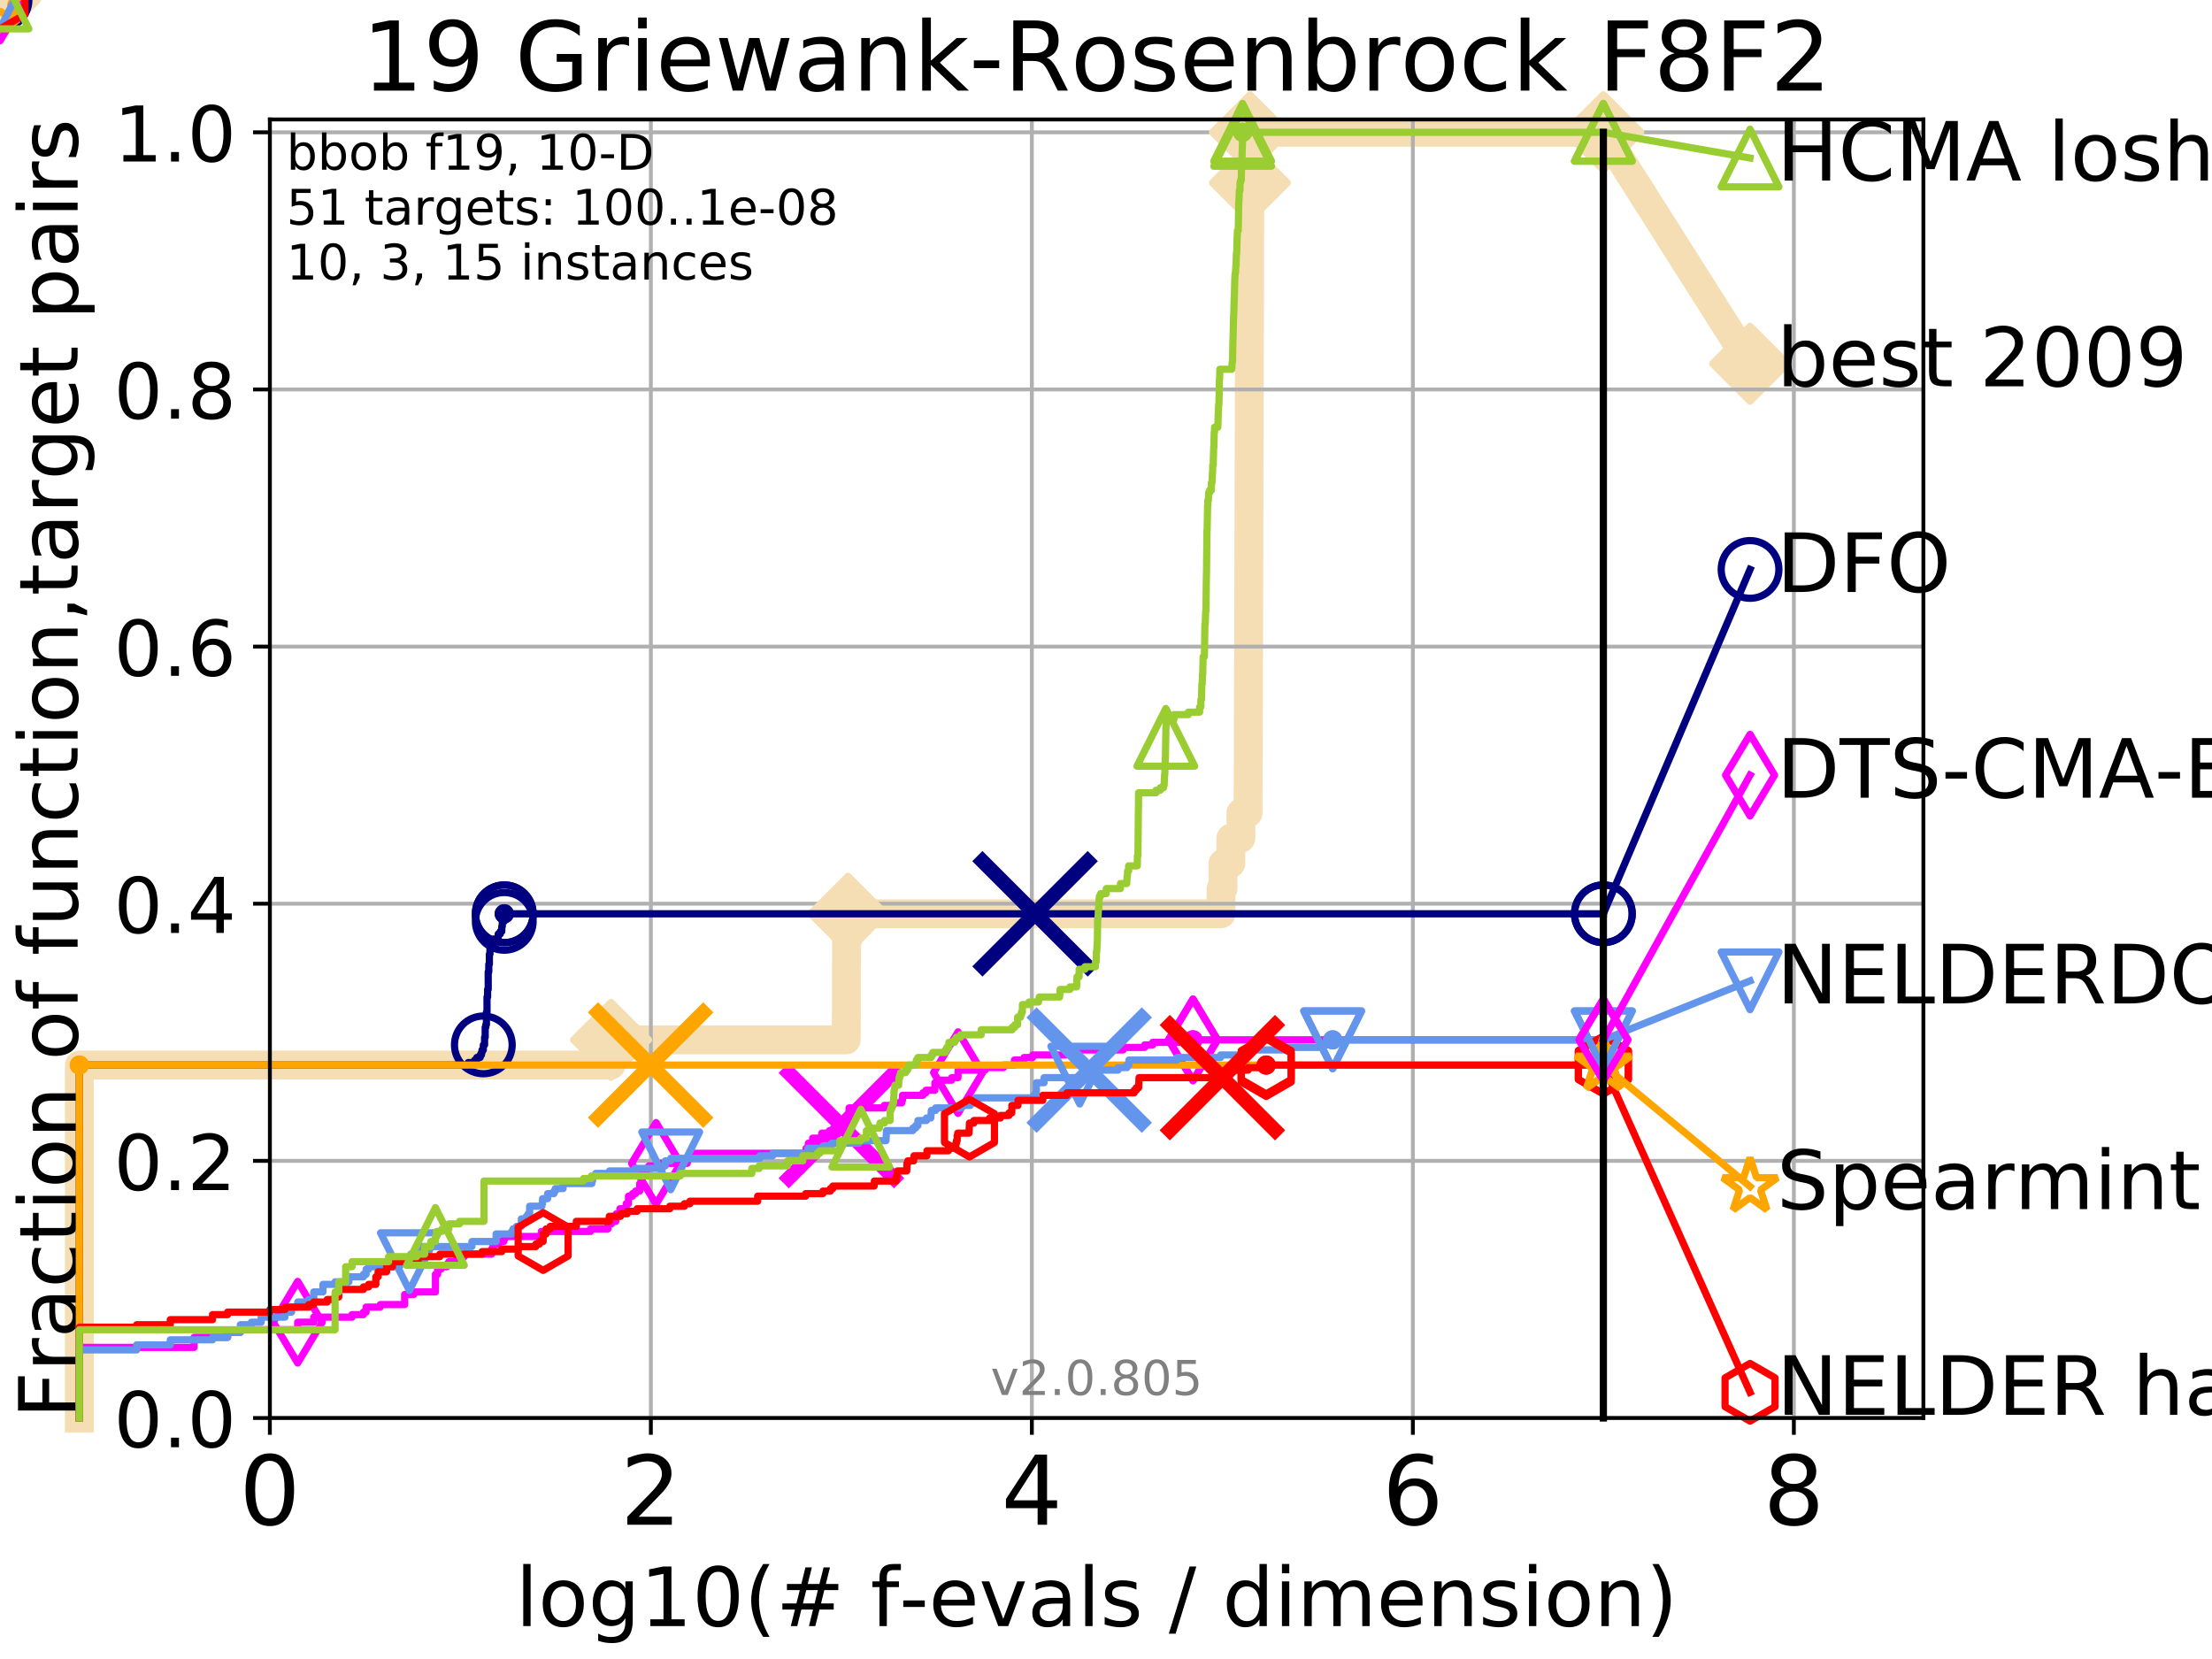 <?xml version="1.0" encoding="utf-8" standalone="no"?>
<!DOCTYPE svg PUBLIC "-//W3C//DTD SVG 1.1//EN"
  "http://www.w3.org/Graphics/SVG/1.1/DTD/svg11.dtd">
<!-- Created with matplotlib (http://matplotlib.org/) -->
<svg height="345pt" version="1.1" viewBox="0 0 460 345" width="460pt" xmlns="http://www.w3.org/2000/svg" xmlns:xlink="http://www.w3.org/1999/xlink">
 <defs>
  <style type="text/css">
*{stroke-linecap:butt;stroke-linejoin:round;}
  </style>
 </defs>
 <g id="figure_1">
  <g id="patch_1">
   <path d="M 0 345.6 
L 460.8 345.6 
L 460.8 0 
L 0 0 
z
" style="fill:#ffffff;"/>
  </g>
  <g id="axes_1">
   <g id="patch_2">
    <path d="M 56.12 294.88 
L 399.984 294.88 
L 399.984 24.84 
L 56.12 24.84 
z
" style="fill:#ffffff;"/>
   </g>
   <g id="line2d_1">
    <path d="M 16.504 294.88 
L 16.504 221.485 
L 127.071 221.485 
L 127.071 216.243 
L 175.984 216.243 
L 175.984 211 
L 176.007 211 
L 176.007 205.758 
L 176.01 205.758 
L 176.01 200.515 
L 176.041 200.515 
L 176.041 195.273 
L 176.353 195.273 
L 176.353 190.03 
L 253.917 190.03 
L 253.917 184.788 
L 254.328 184.788 
L 254.328 179.546 
L 255.965 179.546 
L 255.965 174.303 
L 258.05 174.303 
L 258.05 169.061 
L 259.544 169.061 
L 259.544 163.818 
L 259.567 163.818 
L 259.567 158.576 
L 259.591 158.576 
L 259.591 153.333 
L 259.602 153.333 
L 259.602 148.091 
L 259.619 148.091 
L 259.619 142.848 
L 259.634 142.848 
L 259.634 137.606 
L 259.654 137.606 
L 259.654 132.363 
L 259.66 132.363 
L 259.66 127.121 
L 259.673 127.121 
L 259.673 121.878 
L 259.693 121.878 
L 259.693 116.636 
L 259.711 116.636 
L 259.711 111.393 
L 259.724 111.393 
L 259.724 106.151 
L 259.743 106.151 
L 259.743 100.908 
L 259.755 100.908 
L 259.755 95.666 
L 259.774 95.666 
L 259.774 90.423 
L 259.784 90.423 
L 259.784 85.181 
L 259.793 85.181 
L 259.793 79.938 
L 259.801 79.938 
L 259.801 74.696 
L 259.817 74.696 
L 259.817 69.453 
L 259.833 69.453 
L 259.833 64.211 
L 259.854 64.211 
L 259.854 58.969 
L 259.865 58.969 
L 259.865 53.726 
L 259.874 53.726 
L 259.874 48.484 
L 259.892 48.484 
L 259.892 43.241 
L 259.906 43.241 
L 259.906 37.999 
L 259.917 37.999 
L 259.917 32.756 
L 259.936 32.756 
L 259.936 27.514 
L 333.43 27.514 
" style="fill:none;stroke:#f5deb3;stroke-linecap:square;stroke-width:6;"/>
   </g>
   <g id="line2d_2">
    <path d="M 0 0 
" style="fill:none;stroke:#f5deb3;stroke-linecap:square;stroke-width:6;"/>
    <defs>
     <path d="M -0 7.778 
L 7.778 0 
L 0 -7.778 
L -7.778 -0 
z
" id="m667f2bc358" style="stroke:#f5deb3;stroke-linejoin:miter;stroke-width:1.5;"/>
    </defs>
    <g>
     <use style="fill:#f5deb3;stroke:#f5deb3;stroke-linejoin:miter;stroke-width:1.5;" x="0" xlink:href="#m667f2bc358" y="0"/>
    </g>
   </g>
   <g id="line2d_3">
    <path d="M 333.43 27.514 
L 363.934 75.64 
" style="fill:none;stroke:#f5deb3;stroke-linecap:square;stroke-width:6;"/>
    <g>
     <use style="fill:#f5deb3;stroke:#f5deb3;stroke-linejoin:miter;stroke-width:1.5;" x="333.43" xlink:href="#m667f2bc358" y="27.514"/>
     <use style="fill:#f5deb3;stroke:#f5deb3;stroke-linejoin:miter;stroke-width:1.5;" x="363.934" xlink:href="#m667f2bc358" y="75.64"/>
    </g>
   </g>
   <g id="matplotlib.axis_1">
    <g id="xtick_1">
     <g id="line2d_4">
      <path clip-path="url(#p9cd4e3972a)" d="M 56.12 294.88 
L 56.12 24.84 
" style="fill:none;stroke:#b0b0b0;stroke-linecap:square;stroke-width:0.8;"/>
     </g>
     <g id="line2d_5">
      <defs>
       <path d="M 0 0 
L 0 3.5 
" id="m8ed74002ff" style="stroke:#000000;stroke-width:0.8;"/>
      </defs>
      <g>
       <use style="stroke:#000000;stroke-width:0.8;" x="56.12" xlink:href="#m8ed74002ff" y="294.88"/>
      </g>
     </g>
     <g id="text_1">
      <!-- 0 -->
      <defs>
       <path d="M 31.781 66.406 
Q 24.172 66.406 20.328 58.906 
Q 16.5 51.422 16.5 36.375 
Q 16.5 21.391 20.328 13.891 
Q 24.172 6.391 31.781 6.391 
Q 39.453 6.391 43.281 13.891 
Q 47.125 21.391 47.125 36.375 
Q 47.125 51.422 43.281 58.906 
Q 39.453 66.406 31.781 66.406 
z
M 31.781 74.219 
Q 44.047 74.219 50.516 64.516 
Q 56.984 54.828 56.984 36.375 
Q 56.984 17.969 50.516 8.266 
Q 44.047 -1.422 31.781 -1.422 
Q 19.531 -1.422 13.062 8.266 
Q 6.594 17.969 6.594 36.375 
Q 6.594 54.828 13.062 64.516 
Q 19.531 74.219 31.781 74.219 
z
" id="DejaVuSans-30"/>
      </defs>
      <g transform="translate(49.758 317.077)scale(0.2 -0.2)">
       <use xlink:href="#DejaVuSans-30"/>
      </g>
     </g>
    </g>
    <g id="xtick_2">
     <g id="line2d_6">
      <path clip-path="url(#p9cd4e3972a)" d="M 135.351 294.88 
L 135.351 24.84 
" style="fill:none;stroke:#b0b0b0;stroke-linecap:square;stroke-width:0.8;"/>
     </g>
     <g id="line2d_7">
      <g>
       <use style="stroke:#000000;stroke-width:0.8;" x="135.351" xlink:href="#m8ed74002ff" y="294.88"/>
      </g>
     </g>
     <g id="text_2">
      <!-- 2 -->
      <defs>
       <path d="M 19.188 8.297 
L 53.609 8.297 
L 53.609 0 
L 7.328 0 
L 7.328 8.297 
Q 12.938 14.109 22.625 23.891 
Q 32.328 33.688 34.812 36.531 
Q 39.547 41.844 41.422 45.531 
Q 43.312 49.219 43.312 52.781 
Q 43.312 58.594 39.234 62.25 
Q 35.156 65.922 28.609 65.922 
Q 23.969 65.922 18.812 64.312 
Q 13.672 62.703 7.812 59.422 
L 7.812 69.391 
Q 13.766 71.781 18.938 73 
Q 24.125 74.219 28.422 74.219 
Q 39.75 74.219 46.484 68.547 
Q 53.219 62.891 53.219 53.422 
Q 53.219 48.922 51.531 44.891 
Q 49.859 40.875 45.406 35.406 
Q 44.188 33.984 37.641 27.219 
Q 31.109 20.453 19.188 8.297 
z
" id="DejaVuSans-32"/>
      </defs>
      <g transform="translate(128.989 317.077)scale(0.2 -0.2)">
       <use xlink:href="#DejaVuSans-32"/>
      </g>
     </g>
    </g>
    <g id="xtick_3">
     <g id="line2d_8">
      <path clip-path="url(#p9cd4e3972a)" d="M 214.583 294.88 
L 214.583 24.84 
" style="fill:none;stroke:#b0b0b0;stroke-linecap:square;stroke-width:0.8;"/>
     </g>
     <g id="line2d_9">
      <g>
       <use style="stroke:#000000;stroke-width:0.8;" x="214.583" xlink:href="#m8ed74002ff" y="294.88"/>
      </g>
     </g>
     <g id="text_3">
      <!-- 4 -->
      <defs>
       <path d="M 37.797 64.312 
L 12.891 25.391 
L 37.797 25.391 
z
M 35.203 72.906 
L 47.609 72.906 
L 47.609 25.391 
L 58.016 25.391 
L 58.016 17.188 
L 47.609 17.188 
L 47.609 0 
L 37.797 0 
L 37.797 17.188 
L 4.891 17.188 
L 4.891 26.703 
z
" id="DejaVuSans-34"/>
      </defs>
      <g transform="translate(208.22 317.077)scale(0.2 -0.2)">
       <use xlink:href="#DejaVuSans-34"/>
      </g>
     </g>
    </g>
    <g id="xtick_4">
     <g id="line2d_10">
      <path clip-path="url(#p9cd4e3972a)" d="M 293.814 294.88 
L 293.814 24.84 
" style="fill:none;stroke:#b0b0b0;stroke-linecap:square;stroke-width:0.8;"/>
     </g>
     <g id="line2d_11">
      <g>
       <use style="stroke:#000000;stroke-width:0.8;" x="293.814" xlink:href="#m8ed74002ff" y="294.88"/>
      </g>
     </g>
     <g id="text_4">
      <!-- 6 -->
      <defs>
       <path d="M 33.016 40.375 
Q 26.375 40.375 22.484 35.828 
Q 18.609 31.297 18.609 23.391 
Q 18.609 15.531 22.484 10.953 
Q 26.375 6.391 33.016 6.391 
Q 39.656 6.391 43.531 10.953 
Q 47.406 15.531 47.406 23.391 
Q 47.406 31.297 43.531 35.828 
Q 39.656 40.375 33.016 40.375 
z
M 52.594 71.297 
L 52.594 62.312 
Q 48.875 64.062 45.094 64.984 
Q 41.312 65.922 37.594 65.922 
Q 27.828 65.922 22.672 59.328 
Q 17.531 52.734 16.797 39.406 
Q 19.672 43.656 24.016 45.922 
Q 28.375 48.188 33.594 48.188 
Q 44.578 48.188 50.953 41.516 
Q 57.328 34.859 57.328 23.391 
Q 57.328 12.156 50.688 5.359 
Q 44.047 -1.422 33.016 -1.422 
Q 20.359 -1.422 13.672 8.266 
Q 6.984 17.969 6.984 36.375 
Q 6.984 53.656 15.188 63.938 
Q 23.391 74.219 37.203 74.219 
Q 40.922 74.219 44.703 73.484 
Q 48.484 72.75 52.594 71.297 
z
" id="DejaVuSans-36"/>
      </defs>
      <g transform="translate(287.452 317.077)scale(0.2 -0.2)">
       <use xlink:href="#DejaVuSans-36"/>
      </g>
     </g>
    </g>
    <g id="xtick_5">
     <g id="line2d_12">
      <path clip-path="url(#p9cd4e3972a)" d="M 373.045 294.88 
L 373.045 24.84 
" style="fill:none;stroke:#b0b0b0;stroke-linecap:square;stroke-width:0.8;"/>
     </g>
     <g id="line2d_13">
      <g>
       <use style="stroke:#000000;stroke-width:0.8;" x="373.045" xlink:href="#m8ed74002ff" y="294.88"/>
      </g>
     </g>
     <g id="text_5">
      <!-- 8 -->
      <defs>
       <path d="M 31.781 34.625 
Q 24.75 34.625 20.719 30.859 
Q 16.703 27.094 16.703 20.516 
Q 16.703 13.922 20.719 10.156 
Q 24.75 6.391 31.781 6.391 
Q 38.812 6.391 42.859 10.172 
Q 46.922 13.969 46.922 20.516 
Q 46.922 27.094 42.891 30.859 
Q 38.875 34.625 31.781 34.625 
z
M 21.922 38.812 
Q 15.578 40.375 12.031 44.719 
Q 8.5 49.078 8.5 55.328 
Q 8.5 64.062 14.719 69.141 
Q 20.953 74.219 31.781 74.219 
Q 42.672 74.219 48.875 69.141 
Q 55.078 64.062 55.078 55.328 
Q 55.078 49.078 51.531 44.719 
Q 48 40.375 41.703 38.812 
Q 48.828 37.156 52.797 32.312 
Q 56.781 27.484 56.781 20.516 
Q 56.781 9.906 50.312 4.234 
Q 43.844 -1.422 31.781 -1.422 
Q 19.734 -1.422 13.25 4.234 
Q 6.781 9.906 6.781 20.516 
Q 6.781 27.484 10.781 32.312 
Q 14.797 37.156 21.922 38.812 
z
M 18.312 54.391 
Q 18.312 48.734 21.844 45.562 
Q 25.391 42.391 31.781 42.391 
Q 38.141 42.391 41.719 45.562 
Q 45.312 48.734 45.312 54.391 
Q 45.312 60.062 41.719 63.234 
Q 38.141 66.406 31.781 66.406 
Q 25.391 66.406 21.844 63.234 
Q 18.312 60.062 18.312 54.391 
z
" id="DejaVuSans-38"/>
      </defs>
      <g transform="translate(366.683 317.077)scale(0.2 -0.2)">
       <use xlink:href="#DejaVuSans-38"/>
      </g>
     </g>
    </g>
    <g id="text_6">
     <!-- log10(# f-evals / dimension) -->
     <defs>
      <path d="M 9.422 75.984 
L 18.406 75.984 
L 18.406 0 
L 9.422 0 
z
" id="DejaVuSans-6c"/>
      <path d="M 30.609 48.391 
Q 23.391 48.391 19.188 42.75 
Q 14.984 37.109 14.984 27.297 
Q 14.984 17.484 19.156 11.844 
Q 23.344 6.203 30.609 6.203 
Q 37.797 6.203 41.984 11.859 
Q 46.188 17.531 46.188 27.297 
Q 46.188 37.016 41.984 42.703 
Q 37.797 48.391 30.609 48.391 
z
M 30.609 56 
Q 42.328 56 49.016 48.375 
Q 55.719 40.766 55.719 27.297 
Q 55.719 13.875 49.016 6.219 
Q 42.328 -1.422 30.609 -1.422 
Q 18.844 -1.422 12.172 6.219 
Q 5.516 13.875 5.516 27.297 
Q 5.516 40.766 12.172 48.375 
Q 18.844 56 30.609 56 
z
" id="DejaVuSans-6f"/>
      <path d="M 45.406 27.984 
Q 45.406 37.75 41.375 43.109 
Q 37.359 48.484 30.078 48.484 
Q 22.859 48.484 18.828 43.109 
Q 14.797 37.75 14.797 27.984 
Q 14.797 18.266 18.828 12.891 
Q 22.859 7.516 30.078 7.516 
Q 37.359 7.516 41.375 12.891 
Q 45.406 18.266 45.406 27.984 
z
M 54.391 6.781 
Q 54.391 -7.172 48.188 -13.984 
Q 42 -20.797 29.203 -20.797 
Q 24.469 -20.797 20.266 -20.094 
Q 16.062 -19.391 12.109 -17.922 
L 12.109 -9.188 
Q 16.062 -11.328 19.922 -12.344 
Q 23.781 -13.375 27.781 -13.375 
Q 36.625 -13.375 41.016 -8.766 
Q 45.406 -4.156 45.406 5.172 
L 45.406 9.625 
Q 42.625 4.781 38.281 2.391 
Q 33.938 0 27.875 0 
Q 17.828 0 11.672 7.656 
Q 5.516 15.328 5.516 27.984 
Q 5.516 40.672 11.672 48.328 
Q 17.828 56 27.875 56 
Q 33.938 56 38.281 53.609 
Q 42.625 51.219 45.406 46.391 
L 45.406 54.688 
L 54.391 54.688 
z
" id="DejaVuSans-67"/>
      <path d="M 12.406 8.297 
L 28.516 8.297 
L 28.516 63.922 
L 10.984 60.406 
L 10.984 69.391 
L 28.422 72.906 
L 38.281 72.906 
L 38.281 8.297 
L 54.391 8.297 
L 54.391 0 
L 12.406 0 
z
" id="DejaVuSans-31"/>
      <path d="M 31 75.875 
Q 24.469 64.656 21.281 53.656 
Q 18.109 42.672 18.109 31.391 
Q 18.109 20.125 21.312 9.062 
Q 24.516 -2 31 -13.188 
L 23.188 -13.188 
Q 15.875 -1.703 12.234 9.375 
Q 8.594 20.453 8.594 31.391 
Q 8.594 42.281 12.203 53.312 
Q 15.828 64.359 23.188 75.875 
z
" id="DejaVuSans-28"/>
      <path d="M 51.125 44 
L 36.922 44 
L 32.812 27.688 
L 47.125 27.688 
z
M 43.797 71.781 
L 38.719 51.516 
L 52.984 51.516 
L 58.109 71.781 
L 65.922 71.781 
L 60.891 51.516 
L 76.125 51.516 
L 76.125 44 
L 58.984 44 
L 54.984 27.688 
L 70.516 27.688 
L 70.516 20.219 
L 53.078 20.219 
L 48 0 
L 40.188 0 
L 45.219 20.219 
L 30.906 20.219 
L 25.875 0 
L 18.016 0 
L 23.094 20.219 
L 7.719 20.219 
L 7.719 27.688 
L 24.906 27.688 
L 29 44 
L 13.281 44 
L 13.281 51.516 
L 30.906 51.516 
L 35.891 71.781 
z
" id="DejaVuSans-23"/>
      <path id="DejaVuSans-20"/>
      <path d="M 37.109 75.984 
L 37.109 68.5 
L 28.516 68.5 
Q 23.688 68.5 21.797 66.547 
Q 19.922 64.594 19.922 59.516 
L 19.922 54.688 
L 34.719 54.688 
L 34.719 47.703 
L 19.922 47.703 
L 19.922 0 
L 10.891 0 
L 10.891 47.703 
L 2.297 47.703 
L 2.297 54.688 
L 10.891 54.688 
L 10.891 58.5 
Q 10.891 67.625 15.141 71.797 
Q 19.391 75.984 28.609 75.984 
z
" id="DejaVuSans-66"/>
      <path d="M 4.891 31.391 
L 31.203 31.391 
L 31.203 23.391 
L 4.891 23.391 
z
" id="DejaVuSans-2d"/>
      <path d="M 56.203 29.594 
L 56.203 25.203 
L 14.891 25.203 
Q 15.484 15.922 20.484 11.062 
Q 25.484 6.203 34.422 6.203 
Q 39.594 6.203 44.453 7.469 
Q 49.312 8.734 54.109 11.281 
L 54.109 2.781 
Q 49.266 0.734 44.188 -0.344 
Q 39.109 -1.422 33.891 -1.422 
Q 20.797 -1.422 13.156 6.188 
Q 5.516 13.812 5.516 26.812 
Q 5.516 40.234 12.766 48.109 
Q 20.016 56 32.328 56 
Q 43.359 56 49.781 48.891 
Q 56.203 41.797 56.203 29.594 
z
M 47.219 32.234 
Q 47.125 39.594 43.094 43.984 
Q 39.062 48.391 32.422 48.391 
Q 24.906 48.391 20.391 44.141 
Q 15.875 39.891 15.188 32.172 
z
" id="DejaVuSans-65"/>
      <path d="M 2.984 54.688 
L 12.5 54.688 
L 29.594 8.797 
L 46.688 54.688 
L 56.203 54.688 
L 35.688 0 
L 23.484 0 
z
" id="DejaVuSans-76"/>
      <path d="M 34.281 27.484 
Q 23.391 27.484 19.188 25 
Q 14.984 22.516 14.984 16.5 
Q 14.984 11.719 18.141 8.906 
Q 21.297 6.109 26.703 6.109 
Q 34.188 6.109 38.703 11.406 
Q 43.219 16.703 43.219 25.484 
L 43.219 27.484 
z
M 52.203 31.203 
L 52.203 0 
L 43.219 0 
L 43.219 8.297 
Q 40.141 3.328 35.547 0.953 
Q 30.953 -1.422 24.312 -1.422 
Q 15.922 -1.422 10.953 3.297 
Q 6 8.016 6 15.922 
Q 6 25.141 12.172 29.828 
Q 18.359 34.516 30.609 34.516 
L 43.219 34.516 
L 43.219 35.406 
Q 43.219 41.609 39.141 45 
Q 35.062 48.391 27.688 48.391 
Q 23 48.391 18.547 47.266 
Q 14.109 46.141 10.016 43.891 
L 10.016 52.203 
Q 14.938 54.109 19.578 55.047 
Q 24.219 56 28.609 56 
Q 40.484 56 46.344 49.844 
Q 52.203 43.703 52.203 31.203 
z
" id="DejaVuSans-61"/>
      <path d="M 44.281 53.078 
L 44.281 44.578 
Q 40.484 46.531 36.375 47.5 
Q 32.281 48.484 27.875 48.484 
Q 21.188 48.484 17.844 46.438 
Q 14.5 44.391 14.5 40.281 
Q 14.5 37.156 16.891 35.375 
Q 19.281 33.594 26.516 31.984 
L 29.594 31.297 
Q 39.156 29.25 43.188 25.516 
Q 47.219 21.781 47.219 15.094 
Q 47.219 7.469 41.188 3.016 
Q 35.156 -1.422 24.609 -1.422 
Q 20.219 -1.422 15.453 -0.562 
Q 10.688 0.297 5.422 2 
L 5.422 11.281 
Q 10.406 8.688 15.234 7.391 
Q 20.062 6.109 24.812 6.109 
Q 31.156 6.109 34.562 8.281 
Q 37.984 10.453 37.984 14.406 
Q 37.984 18.062 35.516 20.016 
Q 33.062 21.969 24.703 23.781 
L 21.578 24.516 
Q 13.234 26.266 9.516 29.906 
Q 5.812 33.547 5.812 39.891 
Q 5.812 47.609 11.281 51.797 
Q 16.75 56 26.812 56 
Q 31.781 56 36.172 55.266 
Q 40.578 54.547 44.281 53.078 
z
" id="DejaVuSans-73"/>
      <path d="M 25.391 72.906 
L 33.688 72.906 
L 8.297 -9.281 
L 0 -9.281 
z
" id="DejaVuSans-2f"/>
      <path d="M 45.406 46.391 
L 45.406 75.984 
L 54.391 75.984 
L 54.391 0 
L 45.406 0 
L 45.406 8.203 
Q 42.578 3.328 38.25 0.953 
Q 33.938 -1.422 27.875 -1.422 
Q 17.969 -1.422 11.734 6.484 
Q 5.516 14.406 5.516 27.297 
Q 5.516 40.188 11.734 48.094 
Q 17.969 56 27.875 56 
Q 33.938 56 38.25 53.625 
Q 42.578 51.266 45.406 46.391 
z
M 14.797 27.297 
Q 14.797 17.391 18.875 11.75 
Q 22.953 6.109 30.078 6.109 
Q 37.203 6.109 41.297 11.75 
Q 45.406 17.391 45.406 27.297 
Q 45.406 37.203 41.297 42.844 
Q 37.203 48.484 30.078 48.484 
Q 22.953 48.484 18.875 42.844 
Q 14.797 37.203 14.797 27.297 
z
" id="DejaVuSans-64"/>
      <path d="M 9.422 54.688 
L 18.406 54.688 
L 18.406 0 
L 9.422 0 
z
M 9.422 75.984 
L 18.406 75.984 
L 18.406 64.594 
L 9.422 64.594 
z
" id="DejaVuSans-69"/>
      <path d="M 52 44.188 
Q 55.375 50.25 60.062 53.125 
Q 64.75 56 71.094 56 
Q 79.641 56 84.281 50.016 
Q 88.922 44.047 88.922 33.016 
L 88.922 0 
L 79.891 0 
L 79.891 32.719 
Q 79.891 40.578 77.094 44.375 
Q 74.312 48.188 68.609 48.188 
Q 61.625 48.188 57.562 43.547 
Q 53.516 38.922 53.516 30.906 
L 53.516 0 
L 44.484 0 
L 44.484 32.719 
Q 44.484 40.625 41.703 44.406 
Q 38.922 48.188 33.109 48.188 
Q 26.219 48.188 22.156 43.531 
Q 18.109 38.875 18.109 30.906 
L 18.109 0 
L 9.078 0 
L 9.078 54.688 
L 18.109 54.688 
L 18.109 46.188 
Q 21.188 51.219 25.484 53.609 
Q 29.781 56 35.688 56 
Q 41.656 56 45.828 52.969 
Q 50 49.953 52 44.188 
z
" id="DejaVuSans-6d"/>
      <path d="M 54.891 33.016 
L 54.891 0 
L 45.906 0 
L 45.906 32.719 
Q 45.906 40.484 42.875 44.328 
Q 39.844 48.188 33.797 48.188 
Q 26.516 48.188 22.312 43.547 
Q 18.109 38.922 18.109 30.906 
L 18.109 0 
L 9.078 0 
L 9.078 54.688 
L 18.109 54.688 
L 18.109 46.188 
Q 21.344 51.125 25.703 53.562 
Q 30.078 56 35.797 56 
Q 45.219 56 50.047 50.172 
Q 54.891 44.344 54.891 33.016 
z
" id="DejaVuSans-6e"/>
      <path d="M 8.016 75.875 
L 15.828 75.875 
Q 23.141 64.359 26.781 53.312 
Q 30.422 42.281 30.422 31.391 
Q 30.422 20.453 26.781 9.375 
Q 23.141 -1.703 15.828 -13.188 
L 8.016 -13.188 
Q 14.5 -2 17.703 9.062 
Q 20.906 20.125 20.906 31.391 
Q 20.906 42.672 17.703 53.656 
Q 14.5 64.656 8.016 75.875 
z
" id="DejaVuSans-29"/>
     </defs>
     <g transform="translate(107.211 338.154)scale(0.17 -0.17)">
      <use xlink:href="#DejaVuSans-6c"/>
      <use x="27.783" xlink:href="#DejaVuSans-6f"/>
      <use x="88.965" xlink:href="#DejaVuSans-67"/>
      <use x="152.441" xlink:href="#DejaVuSans-31"/>
      <use x="216.064" xlink:href="#DejaVuSans-30"/>
      <use x="279.688" xlink:href="#DejaVuSans-28"/>
      <use x="318.701" xlink:href="#DejaVuSans-23"/>
      <use x="402.49" xlink:href="#DejaVuSans-20"/>
      <use x="434.277" xlink:href="#DejaVuSans-66"/>
      <use x="469.404" xlink:href="#DejaVuSans-2d"/>
      <use x="505.488" xlink:href="#DejaVuSans-65"/>
      <use x="567.012" xlink:href="#DejaVuSans-76"/>
      <use x="626.191" xlink:href="#DejaVuSans-61"/>
      <use x="687.471" xlink:href="#DejaVuSans-6c"/>
      <use x="715.254" xlink:href="#DejaVuSans-73"/>
      <use x="767.354" xlink:href="#DejaVuSans-20"/>
      <use x="799.141" xlink:href="#DejaVuSans-2f"/>
      <use x="832.832" xlink:href="#DejaVuSans-20"/>
      <use x="864.619" xlink:href="#DejaVuSans-64"/>
      <use x="928.096" xlink:href="#DejaVuSans-69"/>
      <use x="955.879" xlink:href="#DejaVuSans-6d"/>
      <use x="1053.291" xlink:href="#DejaVuSans-65"/>
      <use x="1114.814" xlink:href="#DejaVuSans-6e"/>
      <use x="1178.193" xlink:href="#DejaVuSans-73"/>
      <use x="1230.293" xlink:href="#DejaVuSans-69"/>
      <use x="1258.076" xlink:href="#DejaVuSans-6f"/>
      <use x="1319.258" xlink:href="#DejaVuSans-6e"/>
      <use x="1382.637" xlink:href="#DejaVuSans-29"/>
     </g>
    </g>
   </g>
   <g id="matplotlib.axis_2">
    <g id="ytick_1">
     <g id="line2d_14">
      <path clip-path="url(#p9cd4e3972a)" d="M 56.12 294.88 
L 399.984 294.88 
" style="fill:none;stroke:#b0b0b0;stroke-linecap:square;stroke-width:0.8;"/>
     </g>
     <g id="line2d_15">
      <defs>
       <path d="M 0 0 
L -3.5 0 
" id="m45093967a2" style="stroke:#000000;stroke-width:0.8;"/>
      </defs>
      <g>
       <use style="stroke:#000000;stroke-width:0.8;" x="56.12" xlink:href="#m45093967a2" y="294.88"/>
      </g>
     </g>
     <g id="text_7">
      <!-- 0.0 -->
      <defs>
       <path d="M 10.688 12.406 
L 21 12.406 
L 21 0 
L 10.688 0 
z
" id="DejaVuSans-2e"/>
      </defs>
      <g transform="translate(23.675 300.959)scale(0.16 -0.16)">
       <use xlink:href="#DejaVuSans-30"/>
       <use x="63.623" xlink:href="#DejaVuSans-2e"/>
       <use x="95.41" xlink:href="#DejaVuSans-30"/>
      </g>
     </g>
    </g>
    <g id="ytick_2">
     <g id="line2d_16">
      <path clip-path="url(#p9cd4e3972a)" d="M 56.12 241.407 
L 399.984 241.407 
" style="fill:none;stroke:#b0b0b0;stroke-linecap:square;stroke-width:0.8;"/>
     </g>
     <g id="line2d_17">
      <g>
       <use style="stroke:#000000;stroke-width:0.8;" x="56.12" xlink:href="#m45093967a2" y="241.407"/>
      </g>
     </g>
     <g id="text_8">
      <!-- 0.2 -->
      <g transform="translate(23.675 247.485)scale(0.16 -0.16)">
       <use xlink:href="#DejaVuSans-30"/>
       <use x="63.623" xlink:href="#DejaVuSans-2e"/>
       <use x="95.41" xlink:href="#DejaVuSans-32"/>
      </g>
     </g>
    </g>
    <g id="ytick_3">
     <g id="line2d_18">
      <path clip-path="url(#p9cd4e3972a)" d="M 56.12 187.933 
L 399.984 187.933 
" style="fill:none;stroke:#b0b0b0;stroke-linecap:square;stroke-width:0.8;"/>
     </g>
     <g id="line2d_19">
      <g>
       <use style="stroke:#000000;stroke-width:0.8;" x="56.12" xlink:href="#m45093967a2" y="187.933"/>
      </g>
     </g>
     <g id="text_9">
      <!-- 0.4 -->
      <g transform="translate(23.675 194.012)scale(0.16 -0.16)">
       <use xlink:href="#DejaVuSans-30"/>
       <use x="63.623" xlink:href="#DejaVuSans-2e"/>
       <use x="95.41" xlink:href="#DejaVuSans-34"/>
      </g>
     </g>
    </g>
    <g id="ytick_4">
     <g id="line2d_20">
      <path clip-path="url(#p9cd4e3972a)" d="M 56.12 134.46 
L 399.984 134.46 
" style="fill:none;stroke:#b0b0b0;stroke-linecap:square;stroke-width:0.8;"/>
     </g>
     <g id="line2d_21">
      <g>
       <use style="stroke:#000000;stroke-width:0.8;" x="56.12" xlink:href="#m45093967a2" y="134.46"/>
      </g>
     </g>
     <g id="text_10">
      <!-- 0.6 -->
      <g transform="translate(23.675 140.539)scale(0.16 -0.16)">
       <use xlink:href="#DejaVuSans-30"/>
       <use x="63.623" xlink:href="#DejaVuSans-2e"/>
       <use x="95.41" xlink:href="#DejaVuSans-36"/>
      </g>
     </g>
    </g>
    <g id="ytick_5">
     <g id="line2d_22">
      <path clip-path="url(#p9cd4e3972a)" d="M 56.12 80.987 
L 399.984 80.987 
" style="fill:none;stroke:#b0b0b0;stroke-linecap:square;stroke-width:0.8;"/>
     </g>
     <g id="line2d_23">
      <g>
       <use style="stroke:#000000;stroke-width:0.8;" x="56.12" xlink:href="#m45093967a2" y="80.987"/>
      </g>
     </g>
     <g id="text_11">
      <!-- 0.8 -->
      <g transform="translate(23.675 87.066)scale(0.16 -0.16)">
       <use xlink:href="#DejaVuSans-30"/>
       <use x="63.623" xlink:href="#DejaVuSans-2e"/>
       <use x="95.41" xlink:href="#DejaVuSans-38"/>
      </g>
     </g>
    </g>
    <g id="ytick_6">
     <g id="line2d_24">
      <path clip-path="url(#p9cd4e3972a)" d="M 56.12 27.514 
L 399.984 27.514 
" style="fill:none;stroke:#b0b0b0;stroke-linecap:square;stroke-width:0.8;"/>
     </g>
     <g id="line2d_25">
      <g>
       <use style="stroke:#000000;stroke-width:0.8;" x="56.12" xlink:href="#m45093967a2" y="27.514"/>
      </g>
     </g>
     <g id="text_12">
      <!-- 1.0 -->
      <g transform="translate(23.675 33.592)scale(0.16 -0.16)">
       <use xlink:href="#DejaVuSans-31"/>
       <use x="63.623" xlink:href="#DejaVuSans-2e"/>
       <use x="95.41" xlink:href="#DejaVuSans-30"/>
      </g>
     </g>
    </g>
    <g id="text_13">
     <!-- Fraction of function,target pairs -->
     <defs>
      <path d="M 9.812 72.906 
L 51.703 72.906 
L 51.703 64.594 
L 19.672 64.594 
L 19.672 43.109 
L 48.578 43.109 
L 48.578 34.812 
L 19.672 34.812 
L 19.672 0 
L 9.812 0 
z
" id="DejaVuSans-46"/>
      <path d="M 41.109 46.297 
Q 39.594 47.172 37.812 47.578 
Q 36.031 48 33.891 48 
Q 26.266 48 22.188 43.047 
Q 18.109 38.094 18.109 28.812 
L 18.109 0 
L 9.078 0 
L 9.078 54.688 
L 18.109 54.688 
L 18.109 46.188 
Q 20.953 51.172 25.484 53.578 
Q 30.031 56 36.531 56 
Q 37.453 56 38.578 55.875 
Q 39.703 55.766 41.062 55.516 
z
" id="DejaVuSans-72"/>
      <path d="M 48.781 52.594 
L 48.781 44.188 
Q 44.969 46.297 41.141 47.344 
Q 37.312 48.391 33.406 48.391 
Q 24.656 48.391 19.812 42.844 
Q 14.984 37.312 14.984 27.297 
Q 14.984 17.281 19.812 11.734 
Q 24.656 6.203 33.406 6.203 
Q 37.312 6.203 41.141 7.25 
Q 44.969 8.297 48.781 10.406 
L 48.781 2.094 
Q 45.016 0.344 40.984 -0.531 
Q 36.969 -1.422 32.422 -1.422 
Q 20.062 -1.422 12.781 6.344 
Q 5.516 14.109 5.516 27.297 
Q 5.516 40.672 12.859 48.328 
Q 20.219 56 33.016 56 
Q 37.156 56 41.109 55.141 
Q 45.062 54.297 48.781 52.594 
z
" id="DejaVuSans-63"/>
      <path d="M 18.312 70.219 
L 18.312 54.688 
L 36.812 54.688 
L 36.812 47.703 
L 18.312 47.703 
L 18.312 18.016 
Q 18.312 11.328 20.141 9.422 
Q 21.969 7.516 27.594 7.516 
L 36.812 7.516 
L 36.812 0 
L 27.594 0 
Q 17.188 0 13.234 3.875 
Q 9.281 7.766 9.281 18.016 
L 9.281 47.703 
L 2.688 47.703 
L 2.688 54.688 
L 9.281 54.688 
L 9.281 70.219 
z
" id="DejaVuSans-74"/>
      <path d="M 8.5 21.578 
L 8.5 54.688 
L 17.484 54.688 
L 17.484 21.922 
Q 17.484 14.156 20.5 10.266 
Q 23.531 6.391 29.594 6.391 
Q 36.859 6.391 41.078 11.031 
Q 45.312 15.672 45.312 23.688 
L 45.312 54.688 
L 54.297 54.688 
L 54.297 0 
L 45.312 0 
L 45.312 8.406 
Q 42.047 3.422 37.719 1 
Q 33.406 -1.422 27.688 -1.422 
Q 18.266 -1.422 13.375 4.438 
Q 8.5 10.297 8.5 21.578 
z
M 31.109 56 
z
" id="DejaVuSans-75"/>
      <path d="M 11.719 12.406 
L 22.016 12.406 
L 22.016 4 
L 14.016 -11.625 
L 7.719 -11.625 
L 11.719 4 
z
" id="DejaVuSans-2c"/>
      <path d="M 18.109 8.203 
L 18.109 -20.797 
L 9.078 -20.797 
L 9.078 54.688 
L 18.109 54.688 
L 18.109 46.391 
Q 20.953 51.266 25.266 53.625 
Q 29.594 56 35.594 56 
Q 45.562 56 51.781 48.094 
Q 58.016 40.188 58.016 27.297 
Q 58.016 14.406 51.781 6.484 
Q 45.562 -1.422 35.594 -1.422 
Q 29.594 -1.422 25.266 0.953 
Q 20.953 3.328 18.109 8.203 
z
M 48.688 27.297 
Q 48.688 37.203 44.609 42.844 
Q 40.531 48.484 33.406 48.484 
Q 26.266 48.484 22.188 42.844 
Q 18.109 37.203 18.109 27.297 
Q 18.109 17.391 22.188 11.75 
Q 26.266 6.109 33.406 6.109 
Q 40.531 6.109 44.609 11.75 
Q 48.688 17.391 48.688 27.297 
z
" id="DejaVuSans-70"/>
     </defs>
     <g transform="translate(16.14 294.999)rotate(-90)scale(0.17 -0.17)">
      <use xlink:href="#DejaVuSans-46"/>
      <use x="57.41" xlink:href="#DejaVuSans-72"/>
      <use x="98.523" xlink:href="#DejaVuSans-61"/>
      <use x="159.803" xlink:href="#DejaVuSans-63"/>
      <use x="214.783" xlink:href="#DejaVuSans-74"/>
      <use x="253.992" xlink:href="#DejaVuSans-69"/>
      <use x="281.775" xlink:href="#DejaVuSans-6f"/>
      <use x="342.957" xlink:href="#DejaVuSans-6e"/>
      <use x="406.336" xlink:href="#DejaVuSans-20"/>
      <use x="438.123" xlink:href="#DejaVuSans-6f"/>
      <use x="499.305" xlink:href="#DejaVuSans-66"/>
      <use x="534.51" xlink:href="#DejaVuSans-20"/>
      <use x="566.297" xlink:href="#DejaVuSans-66"/>
      <use x="601.502" xlink:href="#DejaVuSans-75"/>
      <use x="664.881" xlink:href="#DejaVuSans-6e"/>
      <use x="728.26" xlink:href="#DejaVuSans-63"/>
      <use x="783.24" xlink:href="#DejaVuSans-74"/>
      <use x="822.449" xlink:href="#DejaVuSans-69"/>
      <use x="850.232" xlink:href="#DejaVuSans-6f"/>
      <use x="911.414" xlink:href="#DejaVuSans-6e"/>
      <use x="974.793" xlink:href="#DejaVuSans-2c"/>
      <use x="1006.58" xlink:href="#DejaVuSans-74"/>
      <use x="1045.789" xlink:href="#DejaVuSans-61"/>
      <use x="1107.068" xlink:href="#DejaVuSans-72"/>
      <use x="1148.166" xlink:href="#DejaVuSans-67"/>
      <use x="1211.643" xlink:href="#DejaVuSans-65"/>
      <use x="1273.166" xlink:href="#DejaVuSans-74"/>
      <use x="1312.375" xlink:href="#DejaVuSans-20"/>
      <use x="1344.162" xlink:href="#DejaVuSans-70"/>
      <use x="1407.639" xlink:href="#DejaVuSans-61"/>
      <use x="1468.918" xlink:href="#DejaVuSans-69"/>
      <use x="1496.701" xlink:href="#DejaVuSans-72"/>
      <use x="1537.814" xlink:href="#DejaVuSans-73"/>
     </g>
    </g>
   </g>
   <g id="line2d_26">
    <defs>
     <path d="M 0 1.5 
C 0.398 1.5 0.779 1.342 1.061 1.061 
C 1.342 0.779 1.5 0.398 1.5 0 
C 1.5 -0.398 1.342 -0.779 1.061 -1.061 
C 0.779 -1.342 0.398 -1.5 0 -1.5 
C -0.398 -1.5 -0.779 -1.342 -1.061 -1.061 
C -1.342 -0.779 -1.5 -0.398 -1.5 0 
C -1.5 0.398 -1.342 0.779 -1.061 1.061 
C -0.779 1.342 -0.398 1.5 0 1.5 
z
" id="ma9006fef28" style="stroke:#f5deb3;"/>
    </defs>
    <g>
     <use style="fill:#f5deb3;stroke:#f5deb3;" x="259.936" xlink:href="#ma9006fef28" y="27.514"/>
     <use style="fill:#f5deb3;stroke:#f5deb3;" x="259.936" xlink:href="#ma9006fef28" y="27.514"/>
    </g>
   </g>
   <g id="line2d_27">
    <g>
     <use style="fill:#f5deb3;stroke:#f5deb3;stroke-linejoin:miter;stroke-width:1.5;" x="127.071" xlink:href="#m667f2bc358" y="216.243"/>
     <use style="fill:#f5deb3;stroke:#f5deb3;stroke-linejoin:miter;stroke-width:1.5;" x="176.353" xlink:href="#m667f2bc358" y="190.03"/>
     <use style="fill:#f5deb3;stroke:#f5deb3;stroke-linejoin:miter;stroke-width:1.5;" x="259.917" xlink:href="#m667f2bc358" y="37.999"/>
     <use style="fill:#f5deb3;stroke:#f5deb3;stroke-linejoin:miter;stroke-width:1.5;" x="259.936" xlink:href="#m667f2bc358" y="27.514"/>
     <use style="fill:#f5deb3;stroke:#f5deb3;stroke-linejoin:miter;stroke-width:1.5;" x="333.43" xlink:href="#m667f2bc358" y="27.514"/>
    </g>
   </g>
   <g id="line2d_28">
    <defs>
     <path d="M 0 1.5 
C 0.398 1.5 0.779 1.342 1.061 1.061 
C 1.342 0.779 1.5 0.398 1.5 0 
C 1.5 -0.398 1.342 -0.779 1.061 -1.061 
C 0.779 -1.342 0.398 -1.5 0 -1.5 
C -0.398 -1.5 -0.779 -1.342 -1.061 -1.061 
C -1.342 -0.779 -1.5 -0.398 -1.5 0 
C -1.5 0.398 -1.342 0.779 -1.061 1.061 
C -0.779 1.342 -0.398 1.5 0 1.5 
z
" id="meb59ea9dd3" style="stroke:#000080;"/>
    </defs>
    <g>
     <use style="fill:#000080;stroke:#000080;" x="104.865" xlink:href="#meb59ea9dd3" y="190.03"/>
     <use style="fill:#000080;stroke:#000080;" x="104.865" xlink:href="#meb59ea9dd3" y="190.03"/>
    </g>
   </g>
   <g id="line2d_29">
    <path d="M 16.504 294.88 
L 16.504 221.485 
L 97.375 221.485 
L 97.375 220.961 
L 98.729 220.961 
L 98.729 220.437 
L 99.157 220.437 
L 99.157 219.913 
L 99.848 219.913 
L 99.848 219.388 
L 100.117 219.388 
L 100.117 218.864 
L 100.25 218.864 
L 100.25 218.34 
L 100.512 218.34 
L 100.512 217.291 
L 100.771 217.291 
L 100.771 215.719 
L 100.899 215.719 
L 100.899 213.622 
L 101.026 213.622 
L 101.026 213.097 
L 101.152 213.097 
L 101.152 210.476 
L 101.277 210.476 
L 101.277 207.331 
L 101.401 207.331 
L 101.401 205.758 
L 101.525 205.758 
L 101.525 202.088 
L 101.647 202.088 
L 101.647 200.515 
L 101.769 200.515 
L 101.769 198.418 
L 101.889 198.418 
L 101.889 196.846 
L 102.247 196.846 
L 102.247 196.321 
L 102.597 196.321 
L 102.597 195.273 
L 103.606 195.273 
L 103.606 194.224 
L 104.036 194.224 
L 104.036 193.7 
L 104.351 193.7 
L 104.351 192.652 
L 104.455 192.652 
L 104.455 191.603 
L 104.865 191.603 
L 104.865 190.03 
L 333.43 190.03 
" style="fill:none;stroke:#000080;stroke-linecap:square;stroke-width:1.5;"/>
   </g>
   <g id="line2d_30">
    <defs>
     <path d="M 0 6 
C 1.591 6 3.117 5.368 4.243 4.243 
C 5.368 3.117 6 1.591 6 0 
C 6 -1.591 5.368 -3.117 4.243 -4.243 
C 3.117 -5.368 1.591 -6 0 -6 
C -1.591 -6 -3.117 -5.368 -4.243 -4.243 
C -5.368 -3.117 -6 -1.591 -6 0 
C -6 1.591 -5.368 3.117 -4.243 4.243 
C -3.117 5.368 -1.591 6 0 6 
z
" id="m2b1ffd0d20" style="stroke:#000080;stroke-width:1.5;"/>
    </defs>
    <g>
     <use style="fill:none;stroke:#000080;stroke-width:1.5;" x="100.512" xlink:href="#m2b1ffd0d20" y="217.291"/>
     <use style="fill:none;stroke:#000080;stroke-width:1.5;" x="104.865" xlink:href="#m2b1ffd0d20" y="191.603"/>
     <use style="fill:none;stroke:#000080;stroke-width:1.5;" x="104.865" xlink:href="#m2b1ffd0d20" y="190.03"/>
     <use style="fill:none;stroke:#000080;stroke-width:1.5;" x="104.865" xlink:href="#m2b1ffd0d20" y="190.03"/>
     <use style="fill:none;stroke:#000080;stroke-width:1.5;" x="333.43" xlink:href="#m2b1ffd0d20" y="190.03"/>
    </g>
   </g>
   <g id="line2d_31">
    <path d="M 0 0 
" style="fill:none;stroke:#000080;stroke-linecap:square;stroke-width:1.5;"/>
    <g>
     <use style="fill:none;stroke:#000080;stroke-width:1.5;" x="0" xlink:href="#m2b1ffd0d20" y="0"/>
    </g>
   </g>
   <g id="line2d_32">
    <path clip-path="url(#p9cd4e3972a)" d="M 215.248 190.03 
" style="fill:none;stroke:#000080;stroke-linecap:square;stroke-width:1.5;"/>
    <defs>
     <path d="M -12 12 
L 12 -12 
M -12 -12 
L 12 12 
" id="ma4f6ea2e78" style="stroke:#000080;stroke-width:3;"/>
    </defs>
    <g clip-path="url(#p9cd4e3972a)">
     <use style="fill:#000080;stroke:#000080;stroke-width:3;" x="215.248" xlink:href="#ma4f6ea2e78" y="190.03"/>
    </g>
   </g>
   <g id="line2d_33">
    <defs>
     <path d="M 0 1.5 
C 0.398 1.5 0.779 1.342 1.061 1.061 
C 1.342 0.779 1.5 0.398 1.5 0 
C 1.5 -0.398 1.342 -0.779 1.061 -1.061 
C 0.779 -1.342 0.398 -1.5 0 -1.5 
C -0.398 -1.5 -0.779 -1.342 -1.061 -1.061 
C -1.342 -0.779 -1.5 -0.398 -1.5 0 
C -1.5 0.398 -1.342 0.779 -1.061 1.061 
C -0.779 1.342 -0.398 1.5 0 1.5 
z
" id="m3ae02aa368" style="stroke:#ff00ff;"/>
    </defs>
    <g>
     <use style="fill:#ff00ff;stroke:#ff00ff;" x="248.091" xlink:href="#m3ae02aa368" y="216.243"/>
     <use style="fill:#ff00ff;stroke:#ff00ff;" x="248.091" xlink:href="#m3ae02aa368" y="216.243"/>
    </g>
   </g>
   <g id="line2d_34">
    <path d="M 16.504 294.88 
L 16.504 280.201 
L 40.355 280.201 
L 40.355 278.104 
L 47.331 278.104 
L 47.331 277.056 
L 49.983 277.056 
L 49.983 276.531 
L 61.909 276.531 
L 61.909 274.959 
L 65.249 274.959 
L 65.249 273.91 
L 73.209 273.91 
L 73.209 273.386 
L 75.586 273.386 
L 75.586 272.862 
L 76.132 272.862 
L 76.132 271.813 
L 79.089 271.813 
L 79.089 271.289 
L 84.151 271.289 
L 84.151 269.192 
L 86.064 269.192 
L 86.064 268.668 
L 90.555 268.668 
L 90.555 264.998 
L 91.014 264.998 
L 91.014 263.949 
L 91.68 263.949 
L 91.68 263.425 
L 92.94 263.425 
L 92.94 262.901 
L 93.34 262.901 
L 93.34 262.377 
L 95.033 262.377 
L 95.033 261.328 
L 96.575 261.328 
L 96.575 260.804 
L 102.247 260.804 
L 102.247 259.755 
L 102.481 259.755 
L 102.481 259.231 
L 102.597 259.231 
L 102.597 258.707 
L 103.714 258.707 
L 103.714 258.183 
L 104.764 258.183 
L 104.764 257.658 
L 104.966 257.658 
L 104.966 257.134 
L 112.568 257.134 
L 112.568 256.086 
L 122.795 256.086 
L 122.795 255.561 
L 126.419 255.561 
L 126.419 254.513 
L 127.155 254.513 
L 127.155 253.989 
L 128.072 253.989 
L 128.176 252.416 
L 128.917 252.416 
L 128.917 251.367 
L 130.217 251.367 
L 130.217 250.319 
L 130.697 250.319 
L 130.697 248.746 
L 131.534 248.746 
L 131.534 248.222 
L 132.166 248.222 
L 132.166 247.698 
L 133.034 247.698 
L 133.034 246.125 
L 133.5 246.125 
L 133.5 244.552 
L 133.898 244.552 
L 133.898 244.028 
L 134.029 244.028 
L 134.029 243.504 
L 134.451 243.504 
L 134.451 242.979 
L 134.933 242.979 
L 134.933 242.455 
L 136.435 242.455 
L 136.435 241.931 
L 142.914 241.931 
L 143.013 240.882 
L 143.704 240.882 
L 143.704 239.834 
L 167.521 239.834 
L 167.521 239.31 
L 167.635 239.31 
L 167.635 238.785 
L 168.097 238.785 
L 168.097 237.737 
L 168.989 237.737 
L 168.989 236.689 
L 170.835 236.689 
L 170.907 235.64 
L 172.504 235.64 
L 172.504 235.116 
L 173.547 235.116 
L 173.547 234.067 
L 175.997 234.067 
L 175.997 233.543 
L 176.23 233.543 
L 176.23 233.019 
L 176.353 233.019 
L 176.353 232.495 
L 176.503 232.495 
L 176.572 230.398 
L 183.908 230.398 
L 183.908 229.873 
L 185.71 229.873 
L 185.71 229.349 
L 187.518 229.349 
L 187.518 228.825 
L 187.675 228.825 
L 187.679 227.776 
L 191.936 227.776 
L 191.936 227.252 
L 192.552 227.252 
L 192.552 226.728 
L 194.399 226.728 
L 194.424 225.155 
L 194.822 225.155 
L 194.822 224.631 
L 197.899 224.631 
L 197.899 224.107 
L 199.226 224.107 
L 199.239 222.534 
L 204.86 222.534 
L 204.86 222.01 
L 208.688 222.01 
L 208.688 221.485 
L 210.952 221.485 
L 210.958 220.437 
L 212.956 220.437 
L 212.956 219.913 
L 214.75 219.913 
L 214.75 219.388 
L 221.675 219.388 
L 221.675 218.864 
L 222.777 218.864 
L 222.777 218.34 
L 233.544 218.34 
L 233.544 217.816 
L 238.046 217.816 
L 238.046 217.291 
L 239.722 217.291 
L 239.722 216.767 
L 248.091 216.767 
L 248.091 216.243 
L 333.43 216.243 
L 333.43 216.243 
" style="fill:none;stroke:#ff00ff;stroke-linecap:square;stroke-width:1.5;"/>
   </g>
   <g id="line2d_35">
    <defs>
     <path d="M -0 8.485 
L 5.091 0 
L 0 -8.485 
L -5.091 -0 
z
" id="m0794d6e916" style="stroke:#ff00ff;stroke-linejoin:miter;stroke-width:1.5;"/>
    </defs>
    <g>
     <use style="fill:none;stroke:#ff00ff;stroke-linejoin:miter;stroke-width:1.5;" x="61.909" xlink:href="#m0794d6e916" y="274.959"/>
     <use style="fill:none;stroke:#ff00ff;stroke-linejoin:miter;stroke-width:1.5;" x="136.435" xlink:href="#m0794d6e916" y="241.931"/>
     <use style="fill:none;stroke:#ff00ff;stroke-linejoin:miter;stroke-width:1.5;" x="199.239" xlink:href="#m0794d6e916" y="223.058"/>
     <use style="fill:none;stroke:#ff00ff;stroke-linejoin:miter;stroke-width:1.5;" x="248.091" xlink:href="#m0794d6e916" y="216.243"/>
     <use style="fill:none;stroke:#ff00ff;stroke-linejoin:miter;stroke-width:1.5;" x="248.091" xlink:href="#m0794d6e916" y="216.243"/>
     <use style="fill:none;stroke:#ff00ff;stroke-linejoin:miter;stroke-width:1.5;" x="333.43" xlink:href="#m0794d6e916" y="216.243"/>
    </g>
   </g>
   <g id="line2d_36">
    <path d="M 0 0 
" style="fill:none;stroke:#ff00ff;stroke-linecap:square;stroke-width:1.5;"/>
    <g>
     <use style="fill:none;stroke:#ff00ff;stroke-linejoin:miter;stroke-width:1.5;" x="0" xlink:href="#m0794d6e916" y="0"/>
    </g>
   </g>
   <g id="line2d_37">
    <path clip-path="url(#p9cd4e3972a)" d="M 174.972 234.067 
" style="fill:none;stroke:#ff00ff;stroke-linecap:square;stroke-width:1.5;"/>
    <defs>
     <path d="M -12 12 
L 12 -12 
M -12 -12 
L 12 12 
" id="m7b4a17a4a4" style="stroke:#ff00ff;stroke-width:3;"/>
    </defs>
    <g clip-path="url(#p9cd4e3972a)">
     <use style="fill:#ff00ff;stroke:#ff00ff;stroke-width:3;" x="174.972" xlink:href="#m7b4a17a4a4" y="234.067"/>
    </g>
   </g>
   <g id="line2d_38">
    <defs>
     <path d="M 0 1.5 
C 0.398 1.5 0.779 1.342 1.061 1.061 
C 1.342 0.779 1.5 0.398 1.5 0 
C 1.5 -0.398 1.342 -0.779 1.061 -1.061 
C 0.779 -1.342 0.398 -1.5 0 -1.5 
C -0.398 -1.5 -0.779 -1.342 -1.061 -1.061 
C -1.342 -0.779 -1.5 -0.398 -1.5 0 
C -1.5 0.398 -1.342 0.779 -1.061 1.061 
C -0.779 1.342 -0.398 1.5 0 1.5 
z
" id="m9968f05f9b" style="stroke:#ffa500;"/>
    </defs>
    <g>
     <use style="fill:#ffa500;stroke:#ffa500;" x="16.504" xlink:href="#m9968f05f9b" y="221.485"/>
     <use style="fill:#ffa500;stroke:#ffa500;" x="16.504" xlink:href="#m9968f05f9b" y="221.485"/>
    </g>
   </g>
   <g id="line2d_39">
    <path d="M 16.504 294.88 
L 16.504 221.485 
L 333.43 221.485 
" style="fill:none;stroke:#ffa500;stroke-linecap:square;stroke-width:1.5;"/>
   </g>
   <g id="line2d_40">
    <defs>
     <path d="M 0 -6 
L -1.347 -1.854 
L -5.706 -1.854 
L -2.18 0.708 
L -3.527 4.854 
L -0 2.292 
L 3.527 4.854 
L 2.18 0.708 
L 5.706 -1.854 
L 1.347 -1.854 
z
" id="m120a29ca0c" style="stroke:#ffa500;stroke-linejoin:bevel;stroke-width:1.5;"/>
    </defs>
    <g>
     <use style="fill:none;stroke:#ffa500;stroke-linejoin:bevel;stroke-width:1.5;" x="333.43" xlink:href="#m120a29ca0c" y="221.485"/>
    </g>
   </g>
   <g id="line2d_41">
    <path d="M 0 0 
" style="fill:none;stroke:#ffa500;stroke-linecap:square;stroke-width:1.5;"/>
    <g>
     <use style="fill:none;stroke:#ffa500;stroke-linejoin:bevel;stroke-width:1.5;" x="0" xlink:href="#m120a29ca0c" y="0"/>
    </g>
   </g>
   <g id="line2d_42">
    <path clip-path="url(#p9cd4e3972a)" d="M 135.3 221.485 
" style="fill:none;stroke:#ffa500;stroke-linecap:square;stroke-width:1.5;"/>
    <defs>
     <path d="M -12 12 
L 12 -12 
M -12 -12 
L 12 12 
" id="mf919a76622" style="stroke:#ffa500;stroke-width:3;"/>
    </defs>
    <g clip-path="url(#p9cd4e3972a)">
     <use style="fill:#ffa500;stroke:#ffa500;stroke-width:3;" x="135.3" xlink:href="#mf919a76622" y="221.485"/>
    </g>
   </g>
   <g id="line2d_43">
    <defs>
     <path d="M 0 1.5 
C 0.398 1.5 0.779 1.342 1.061 1.061 
C 1.342 0.779 1.5 0.398 1.5 0 
C 1.5 -0.398 1.342 -0.779 1.061 -1.061 
C 0.779 -1.342 0.398 -1.5 0 -1.5 
C -0.398 -1.5 -0.779 -1.342 -1.061 -1.061 
C -1.342 -0.779 -1.5 -0.398 -1.5 0 
C -1.5 0.398 -1.342 0.779 -1.061 1.061 
C -0.779 1.342 -0.398 1.5 0 1.5 
z
" id="m98b915c185" style="stroke:#6495ed;"/>
    </defs>
    <g>
     <use style="fill:#6495ed;stroke:#6495ed;" x="277.136" xlink:href="#m98b915c185" y="216.243"/>
     <use style="fill:#6495ed;stroke:#6495ed;" x="277.136" xlink:href="#m98b915c185" y="216.243"/>
    </g>
   </g>
   <g id="line2d_44">
    <path d="M 16.504 294.88 
L 16.504 280.725 
L 28.43 280.725 
L 28.43 279.677 
L 35.406 279.677 
L 35.406 278.628 
L 44.194 278.628 
L 44.194 278.104 
L 47.331 278.104 
L 47.331 277.056 
L 49.983 277.056 
L 49.983 275.483 
L 52.281 275.483 
L 52.281 274.959 
L 54.307 274.959 
L 54.307 273.91 
L 59.257 273.91 
L 59.257 272.862 
L 60.634 272.862 
L 60.634 271.813 
L 61.909 271.813 
L 61.909 270.765 
L 64.206 270.765 
L 64.206 270.24 
L 65.249 270.24 
L 65.249 268.668 
L 67.163 268.668 
L 67.163 267.095 
L 69.685 267.095 
L 69.685 266.571 
L 72.559 266.571 
L 72.559 265.522 
L 75.586 265.522 
L 75.586 264.998 
L 76.132 264.998 
L 76.132 263.949 
L 76.661 263.949 
L 76.661 263.425 
L 83.108 263.425 
L 83.108 262.377 
L 85.134 262.377 
L 85.134 261.328 
L 85.45 261.328 
L 85.45 260.804 
L 87.231 260.804 
L 87.231 259.231 
L 98.14 259.231 
L 98.14 258.183 
L 103.164 258.183 
L 103.164 256.61 
L 106.413 256.61 
L 106.413 256.086 
L 106.688 256.086 
L 106.688 255.561 
L 107.401 255.561 
L 107.401 255.037 
L 108.418 255.037 
L 108.418 253.464 
L 109.457 253.464 
L 109.457 252.94 
L 109.84 252.94 
L 109.84 252.416 
L 110.14 252.416 
L 110.14 250.843 
L 112.697 250.843 
L 112.697 250.319 
L 112.824 250.319 
L 112.824 249.27 
L 113.875 249.27 
L 113.875 248.222 
L 115.201 248.222 
L 115.201 247.698 
L 115.477 247.698 
L 115.477 247.173 
L 117.092 247.173 
L 117.092 246.125 
L 123.078 246.125 
L 123.078 245.601 
L 123.218 245.601 
L 123.218 244.552 
L 123.867 244.552 
L 123.867 244.028 
L 126.762 244.028 
L 126.762 243.504 
L 132.083 243.504 
L 132.083 242.979 
L 137.756 242.979 
L 137.756 242.455 
L 138.359 242.455 
L 138.359 241.407 
L 139.477 241.407 
L 139.477 240.882 
L 158 240.882 
L 158 240.358 
L 160.685 240.358 
L 160.685 239.834 
L 168.025 239.834 
L 168.025 238.785 
L 171.209 238.785 
L 171.209 238.261 
L 172.935 238.261 
L 172.935 237.737 
L 178.625 237.737 
L 178.625 237.213 
L 184.251 237.213 
L 184.355 235.116 
L 189.825 235.116 
L 189.825 234.592 
L 190.418 234.592 
L 190.418 234.067 
L 190.891 234.067 
L 190.891 233.019 
L 192.659 233.019 
L 192.659 232.495 
L 193.569 232.495 
L 193.67 230.922 
L 194.56 230.922 
L 194.56 230.398 
L 199.904 230.398 
L 199.904 229.873 
L 201.769 229.873 
L 201.769 229.349 
L 202.575 229.349 
L 202.575 228.825 
L 202.877 228.825 
L 202.877 228.301 
L 214.952 228.301 
L 214.952 227.776 
L 215.348 227.776 
L 215.348 227.252 
L 215.518 227.252 
L 215.518 225.155 
L 217.121 225.155 
L 217.121 224.107 
L 224.54 224.107 
L 224.54 223.582 
L 225.902 223.582 
L 225.956 222.534 
L 232.494 222.534 
L 232.494 222.01 
L 234.373 222.01 
L 234.373 221.485 
L 234.772 221.485 
L 234.772 220.437 
L 244.778 220.437 
L 244.778 219.913 
L 253.822 219.913 
L 253.822 219.388 
L 259.902 219.388 
L 259.903 218.34 
L 267.594 218.34 
L 267.594 217.816 
L 275.219 217.816 
L 275.219 217.291 
L 277.069 217.291 
L 277.136 216.243 
L 333.43 216.243 
L 333.43 216.243 
" style="fill:none;stroke:#6495ed;stroke-linecap:square;stroke-width:1.5;"/>
   </g>
   <g id="line2d_45">
    <defs>
     <path d="M -0 6 
L 6 -6 
L -6 -6 
z
" id="m46e48c0a34" style="stroke:#6495ed;stroke-linejoin:miter;stroke-width:1.5;"/>
    </defs>
    <g>
     <use style="fill:none;stroke:#6495ed;stroke-linejoin:miter;stroke-width:1.5;" x="85.134" xlink:href="#m46e48c0a34" y="262.377"/>
     <use style="fill:none;stroke:#6495ed;stroke-linejoin:miter;stroke-width:1.5;" x="139.477" xlink:href="#m46e48c0a34" y="241.407"/>
     <use style="fill:none;stroke:#6495ed;stroke-linejoin:miter;stroke-width:1.5;" x="224.54" xlink:href="#m46e48c0a34" y="223.582"/>
     <use style="fill:none;stroke:#6495ed;stroke-linejoin:miter;stroke-width:1.5;" x="277.136" xlink:href="#m46e48c0a34" y="216.243"/>
     <use style="fill:none;stroke:#6495ed;stroke-linejoin:miter;stroke-width:1.5;" x="277.136" xlink:href="#m46e48c0a34" y="216.243"/>
     <use style="fill:none;stroke:#6495ed;stroke-linejoin:miter;stroke-width:1.5;" x="333.43" xlink:href="#m46e48c0a34" y="216.243"/>
    </g>
   </g>
   <g id="line2d_46">
    <path d="M 0 0 
" style="fill:none;stroke:#6495ed;stroke-linecap:square;stroke-width:1.5;"/>
    <g>
     <use style="fill:none;stroke:#6495ed;stroke-linejoin:miter;stroke-width:1.5;" x="0" xlink:href="#m46e48c0a34" y="0"/>
    </g>
   </g>
   <g id="line2d_47">
    <path clip-path="url(#p9cd4e3972a)" d="M 226.508 222.534 
" style="fill:none;stroke:#6495ed;stroke-linecap:square;stroke-width:1.5;"/>
    <defs>
     <path d="M -12 12 
L 12 -12 
M -12 -12 
L 12 12 
" id="m6f62859e71" style="stroke:#6495ed;stroke-width:3;"/>
    </defs>
    <g clip-path="url(#p9cd4e3972a)">
     <use style="fill:#6495ed;stroke:#6495ed;stroke-width:3;" x="226.508" xlink:href="#m6f62859e71" y="222.534"/>
    </g>
   </g>
   <g id="line2d_48">
    <defs>
     <path d="M 0 1.5 
C 0.398 1.5 0.779 1.342 1.061 1.061 
C 1.342 0.779 1.5 0.398 1.5 0 
C 1.5 -0.398 1.342 -0.779 1.061 -1.061 
C 0.779 -1.342 0.398 -1.5 0 -1.5 
C -0.398 -1.5 -0.779 -1.342 -1.061 -1.061 
C -1.342 -0.779 -1.5 -0.398 -1.5 0 
C -1.5 0.398 -1.342 0.779 -1.061 1.061 
C -0.779 1.342 -0.398 1.5 0 1.5 
z
" id="m12586f379c" style="stroke:#ff0000;"/>
    </defs>
    <g>
     <use style="fill:#ff0000;stroke:#ff0000;" x="263.312" xlink:href="#m12586f379c" y="221.485"/>
     <use style="fill:#ff0000;stroke:#ff0000;" x="263.312" xlink:href="#m12586f379c" y="221.485"/>
    </g>
   </g>
   <g id="line2d_49">
    <path d="M 16.504 294.88 
L 16.504 276.007 
L 28.43 276.007 
L 28.43 275.483 
L 35.406 275.483 
L 35.406 274.434 
L 44.194 274.434 
L 44.194 273.386 
L 47.331 273.386 
L 47.331 272.862 
L 56.12 272.862 
L 56.12 272.337 
L 59.257 272.337 
L 59.257 271.813 
L 64.206 271.813 
L 64.206 271.289 
L 65.249 271.289 
L 65.249 270.765 
L 68.046 270.765 
L 68.046 270.24 
L 69.685 270.24 
L 69.685 269.716 
L 70.45 269.716 
L 70.45 268.143 
L 75.586 268.143 
L 75.586 267.619 
L 76.661 267.619 
L 76.661 267.095 
L 78.158 267.095 
L 78.158 265.522 
L 78.63 265.522 
L 78.63 264.474 
L 80.396 264.474 
L 80.396 263.425 
L 81.611 263.425 
L 81.611 262.377 
L 86.947 262.377 
L 86.947 261.328 
L 91.461 261.328 
L 91.461 260.804 
L 100.25 260.804 
L 100.25 260.28 
L 104.351 260.28 
L 104.351 259.755 
L 107.832 259.755 
L 107.832 259.231 
L 111.431 259.231 
L 111.431 258.707 
L 112.175 258.707 
L 112.175 258.183 
L 112.951 258.183 
L 112.951 256.61 
L 113.573 256.61 
L 113.573 255.561 
L 114.406 255.561 
L 114.406 255.037 
L 119.843 255.037 
L 119.843 253.989 
L 126.705 253.989 
L 126.705 252.94 
L 129.042 252.94 
L 129.042 252.416 
L 130.425 252.416 
L 130.425 251.892 
L 132.494 251.892 
L 132.494 251.367 
L 139.287 251.367 
L 139.287 250.843 
L 142.327 250.843 
L 142.327 250.319 
L 143.47 250.319 
L 143.47 249.795 
L 157.566 249.795 
L 157.566 248.746 
L 167.542 248.746 
L 167.542 248.222 
L 171.124 248.222 
L 171.124 247.698 
L 172.679 247.698 
L 172.679 247.173 
L 173.196 247.173 
L 173.196 246.649 
L 181.786 246.649 
L 181.834 245.601 
L 186.368 245.601 
L 186.399 244.552 
L 186.563 244.552 
L 186.624 243.504 
L 188.564 243.504 
L 188.611 241.931 
L 188.782 241.931 
L 188.782 241.407 
L 189.993 241.407 
L 190.078 240.358 
L 192.75 240.358 
L 192.765 239.31 
L 197.23 239.31 
L 197.23 238.785 
L 198.765 238.785 
L 198.777 237.737 
L 198.9 237.737 
L 198.9 237.213 
L 199.051 237.213 
L 199.051 236.164 
L 199.165 236.164 
L 199.165 235.64 
L 201.507 235.64 
L 201.605 233.543 
L 202.53 233.543 
L 202.53 233.019 
L 205.793 233.019 
L 205.793 232.495 
L 208.047 232.495 
L 208.047 231.97 
L 209.821 231.97 
L 209.821 231.446 
L 210.403 231.446 
L 210.419 229.873 
L 211.697 229.873 
L 211.697 228.825 
L 216.86 228.825 
L 216.86 227.776 
L 221.873 227.776 
L 221.873 227.252 
L 235.867 227.252 
L 235.867 226.728 
L 236.286 226.728 
L 236.286 226.204 
L 236.79 226.204 
L 236.874 224.107 
L 254.56 224.107 
L 254.56 223.582 
L 255.467 223.582 
L 255.504 222.534 
L 259.563 222.534 
L 259.563 222.01 
L 263.312 222.01 
L 263.312 221.485 
L 333.43 221.485 
L 333.43 221.485 
" style="fill:none;stroke:#ff0000;stroke-linecap:square;stroke-width:1.5;"/>
   </g>
   <g id="line2d_50">
    <defs>
     <path d="M 0 -6 
L -5.196 -3 
L -5.196 3 
L -0 6 
L 5.196 3 
L 5.196 -3 
z
" id="mea7b19d486" style="stroke:#ff0000;stroke-linejoin:miter;stroke-width:1.5;"/>
    </defs>
    <g>
     <use style="fill:none;stroke:#ff0000;stroke-linejoin:miter;stroke-width:1.5;" x="112.951" xlink:href="#mea7b19d486" y="258.183"/>
     <use style="fill:none;stroke:#ff0000;stroke-linejoin:miter;stroke-width:1.5;" x="201.605" xlink:href="#mea7b19d486" y="234.592"/>
     <use style="fill:none;stroke:#ff0000;stroke-linejoin:miter;stroke-width:1.5;" x="263.312" xlink:href="#mea7b19d486" y="222.01"/>
     <use style="fill:none;stroke:#ff0000;stroke-linejoin:miter;stroke-width:1.5;" x="263.312" xlink:href="#mea7b19d486" y="221.485"/>
     <use style="fill:none;stroke:#ff0000;stroke-linejoin:miter;stroke-width:1.5;" x="333.43" xlink:href="#mea7b19d486" y="221.485"/>
    </g>
   </g>
   <g id="line2d_51">
    <path d="M 0 0 
" style="fill:none;stroke:#ff0000;stroke-linecap:square;stroke-width:1.5;"/>
    <g>
     <use style="fill:none;stroke:#ff0000;stroke-linejoin:miter;stroke-width:1.5;" x="0" xlink:href="#mea7b19d486" y="0"/>
    </g>
   </g>
   <g id="line2d_52">
    <path clip-path="url(#p9cd4e3972a)" d="M 254.209 224.107 
" style="fill:none;stroke:#ff0000;stroke-linecap:square;stroke-width:1.5;"/>
    <defs>
     <path d="M -12 12 
L 12 -12 
M -12 -12 
L 12 12 
" id="m0ca7eb63a4" style="stroke:#ff0000;stroke-width:3;"/>
    </defs>
    <g clip-path="url(#p9cd4e3972a)">
     <use style="fill:#ff0000;stroke:#ff0000;stroke-width:3;" x="254.209" xlink:href="#m0ca7eb63a4" y="224.107"/>
    </g>
   </g>
   <g id="line2d_53">
    <defs>
     <path d="M 0 1.5 
C 0.398 1.5 0.779 1.342 1.061 1.061 
C 1.342 0.779 1.5 0.398 1.5 0 
C 1.5 -0.398 1.342 -0.779 1.061 -1.061 
C 0.779 -1.342 0.398 -1.5 0 -1.5 
C -0.398 -1.5 -0.779 -1.342 -1.061 -1.061 
C -1.342 -0.779 -1.5 -0.398 -1.5 0 
C -1.5 0.398 -1.342 0.779 -1.061 1.061 
C -0.779 1.342 -0.398 1.5 0 1.5 
z
" id="m5427edf82d" style="stroke:#9acd32;"/>
    </defs>
    <g>
     <use style="fill:#9acd32;stroke:#9acd32;" x="258.415" xlink:href="#m5427edf82d" y="27.514"/>
     <use style="fill:#9acd32;stroke:#9acd32;" x="258.415" xlink:href="#m5427edf82d" y="27.514"/>
    </g>
   </g>
   <g id="line2d_54">
    <path d="M 16.504 294.88 
L 16.504 276.531 
L 69.685 276.531 
L 69.685 268.668 
L 70.45 268.668 
L 70.45 266.571 
L 71.885 266.571 
L 71.885 263.425 
L 73.209 263.425 
L 73.209 262.377 
L 80.81 262.377 
L 80.81 261.328 
L 86.658 261.328 
L 86.658 260.804 
L 88.324 260.804 
L 88.324 259.231 
L 89.599 259.231 
L 89.599 258.183 
L 90.555 258.183 
L 90.555 257.134 
L 90.786 257.134 
L 90.786 256.086 
L 91.897 256.086 
L 91.897 255.561 
L 93.34 255.561 
L 93.34 254.513 
L 95.563 254.513 
L 95.563 253.989 
L 100.642 253.989 
L 100.642 245.601 
L 121.343 245.601 
L 121.343 245.076 
L 122.973 245.076 
L 122.973 244.552 
L 141.457 244.552 
L 141.457 244.028 
L 156.35 244.028 
L 156.35 242.979 
L 157.88 242.979 
L 157.88 242.455 
L 163.736 242.455 
L 163.802 241.407 
L 166.958 241.407 
L 166.958 240.358 
L 169.928 240.358 
L 169.928 239.834 
L 170.481 239.834 
L 170.481 239.31 
L 174.649 239.31 
L 174.649 237.213 
L 179.006 237.213 
L 179.006 236.689 
L 180.181 236.689 
L 180.181 235.116 
L 181.256 235.116 
L 181.256 234.592 
L 182.884 234.592 
L 182.994 233.543 
L 183.928 233.543 
L 183.928 233.019 
L 185.108 233.019 
L 185.108 230.922 
L 185.276 230.922 
L 185.276 230.398 
L 185.505 230.398 
L 185.505 229.873 
L 185.649 229.873 
L 185.649 229.349 
L 185.822 229.349 
L 185.927 226.728 
L 186.003 226.728 
L 186.11 225.679 
L 186.891 225.679 
L 186.96 224.107 
L 187.119 224.107 
L 187.119 223.582 
L 187.3 223.582 
L 187.3 223.058 
L 188.343 223.058 
L 188.343 222.534 
L 188.727 222.534 
L 188.727 222.01 
L 188.959 222.01 
L 188.959 221.485 
L 190.451 221.485 
L 190.451 220.961 
L 190.564 220.961 
L 190.564 220.437 
L 190.872 220.437 
L 190.872 219.913 
L 193.649 219.913 
L 193.649 219.388 
L 193.969 219.388 
L 193.969 218.864 
L 196.575 218.864 
L 196.575 218.34 
L 196.88 218.34 
L 196.88 217.816 
L 197.319 217.816 
L 197.319 216.767 
L 198.521 216.767 
L 198.521 216.243 
L 198.864 216.243 
L 198.864 215.719 
L 199.76 215.719 
L 199.76 215.194 
L 204.046 215.194 
L 204.046 214.146 
L 210.495 214.146 
L 210.495 213.622 
L 211.02 213.622 
L 211.02 213.097 
L 211.62 213.097 
L 211.62 211.525 
L 212.231 211.525 
L 212.231 211 
L 212.414 211 
L 212.414 210.476 
L 212.612 210.476 
L 212.612 208.903 
L 213.996 208.903 
L 213.996 208.379 
L 215.963 208.379 
L 215.963 207.855 
L 216.108 207.855 
L 216.108 207.331 
L 220.359 207.331 
L 220.455 205.758 
L 222.498 205.758 
L 222.498 205.234 
L 223.887 205.234 
L 223.963 203.137 
L 224.412 203.137 
L 224.412 201.564 
L 225.608 201.564 
L 225.608 201.04 
L 227.807 201.04 
L 227.807 199.991 
L 227.958 199.991 
L 228.01 197.894 
L 228.079 197.894 
L 228.186 195.797 
L 228.2 195.797 
L 228.268 191.079 
L 228.342 191.079 
L 228.421 188.982 
L 228.477 188.982 
L 228.576 186.885 
L 228.622 186.885 
L 228.622 186.361 
L 228.883 186.361 
L 228.883 185.836 
L 230.055 185.836 
L 230.055 184.788 
L 233.002 184.788 
L 233.002 183.739 
L 234.321 183.739 
L 234.395 182.167 
L 234.461 182.167 
L 234.493 181.118 
L 234.704 181.118 
L 234.704 180.07 
L 236.503 180.07 
L 236.533 177.973 
L 236.636 177.973 
L 236.739 168.012 
L 236.757 168.012 
L 236.768 164.867 
L 240.404 164.867 
L 240.404 164.342 
L 241.281 164.342 
L 241.281 163.818 
L 241.958 163.818 
L 241.958 163.294 
L 242.095 163.294 
L 242.175 161.197 
L 242.224 161.197 
L 242.326 157.527 
L 242.357 157.527 
L 242.458 151.236 
L 242.483 151.236 
L 242.545 149.663 
L 244.115 149.663 
L 244.136 148.615 
L 247.126 148.615 
L 247.126 148.091 
L 249.467 148.091 
L 249.467 147.042 
L 249.718 147.042 
L 249.741 145.469 
L 249.855 145.469 
L 249.936 142.324 
L 249.995 142.324 
L 250.075 140.227 
L 250.114 140.227 
L 250.195 136.557 
L 250.462 136.557 
L 250.571 129.742 
L 250.639 129.742 
L 250.724 127.121 
L 250.779 127.121 
L 250.884 119.257 
L 250.903 119.257 
L 250.993 110.345 
L 251.028 110.345 
L 251.126 105.102 
L 251.179 105.102 
L 251.179 104.054 
L 251.301 104.054 
L 251.343 102.481 
L 251.537 102.481 
L 251.537 101.957 
L 251.912 101.957 
L 251.924 100.384 
L 252.044 100.384 
L 252.135 98.287 
L 252.163 98.287 
L 252.203 96.714 
L 252.293 96.714 
L 252.396 93.045 
L 252.437 93.045 
L 252.5 89.899 
L 252.564 89.899 
L 252.583 88.851 
L 253.249 88.851 
L 253.353 85.705 
L 253.366 85.705 
L 253.427 84.132 
L 253.483 84.132 
L 253.588 78.89 
L 253.623 78.89 
L 253.665 76.793 
L 256.142 76.793 
L 256.253 75.22 
L 256.306 75.22 
L 256.399 70.502 
L 256.42 70.502 
L 256.527 65.784 
L 256.557 65.784 
L 256.651 62.114 
L 256.68 62.114 
L 256.784 57.92 
L 256.796 57.92 
L 256.851 56.872 
L 256.916 56.872 
L 257.002 55.299 
L 257.044 55.299 
L 257.119 52.678 
L 257.177 52.678 
L 257.282 49.008 
L 257.301 49.008 
L 257.338 47.959 
L 257.497 47.959 
L 257.604 42.193 
L 257.626 42.193 
L 257.733 39.571 
L 257.866 39.571 
L 257.866 37.999 
L 257.985 37.999 
L 257.985 37.474 
L 258.132 37.474 
L 258.204 33.28 
L 258.274 33.28 
L 258.374 29.611 
L 258.392 29.611 
L 258.415 27.514 
L 333.43 27.514 
L 333.43 27.514 
" style="fill:none;stroke:#9acd32;stroke-linecap:square;stroke-width:1.5;"/>
   </g>
   <g id="line2d_55">
    <defs>
     <path d="M 0 -6 
L -6 6 
L 6 6 
z
" id="m281fc6c73d" style="stroke:#9acd32;stroke-linejoin:miter;stroke-width:1.5;"/>
    </defs>
    <g>
     <use style="fill:none;stroke:#9acd32;stroke-linejoin:miter;stroke-width:1.5;" x="90.555" xlink:href="#m281fc6c73d" y="257.134"/>
     <use style="fill:none;stroke:#9acd32;stroke-linejoin:miter;stroke-width:1.5;" x="179.006" xlink:href="#m281fc6c73d" y="236.689"/>
     <use style="fill:none;stroke:#9acd32;stroke-linejoin:miter;stroke-width:1.5;" x="242.443" xlink:href="#m281fc6c73d" y="153.333"/>
     <use style="fill:none;stroke:#9acd32;stroke-linejoin:miter;stroke-width:1.5;" x="258.415" xlink:href="#m281fc6c73d" y="28.562"/>
     <use style="fill:none;stroke:#9acd32;stroke-linejoin:miter;stroke-width:1.5;" x="258.415" xlink:href="#m281fc6c73d" y="27.514"/>
     <use style="fill:none;stroke:#9acd32;stroke-linejoin:miter;stroke-width:1.5;" x="333.43" xlink:href="#m281fc6c73d" y="27.514"/>
    </g>
   </g>
   <g id="line2d_56">
    <path d="M 0 0 
" style="fill:none;stroke:#9acd32;stroke-linecap:square;stroke-width:1.5;"/>
    <g>
     <use style="fill:none;stroke:#9acd32;stroke-linejoin:miter;stroke-width:1.5;" x="0" xlink:href="#m281fc6c73d" y="0"/>
    </g>
   </g>
   <g id="line2d_57">
    <path d="M 333.43 221.485 
L 363.934 289.533 
" style="fill:none;stroke:#ff0000;stroke-linecap:square;stroke-width:1.5;"/>
    <g>
     <use style="fill:none;stroke:#ff0000;stroke-linejoin:miter;stroke-width:1.5;" x="333.43" xlink:href="#mea7b19d486" y="221.485"/>
     <use style="fill:none;stroke:#ff0000;stroke-linejoin:miter;stroke-width:1.5;" x="363.934" xlink:href="#mea7b19d486" y="289.533"/>
    </g>
   </g>
   <g id="line2d_58">
    <path d="M 333.43 221.485 
L 363.934 246.754 
" style="fill:none;stroke:#ffa500;stroke-linecap:square;stroke-width:1.5;"/>
    <g>
     <use style="fill:none;stroke:#ffa500;stroke-linejoin:bevel;stroke-width:1.5;" x="333.43" xlink:href="#m120a29ca0c" y="221.485"/>
     <use style="fill:none;stroke:#ffa500;stroke-linejoin:bevel;stroke-width:1.5;" x="363.934" xlink:href="#m120a29ca0c" y="246.754"/>
    </g>
   </g>
   <g id="line2d_59">
    <path d="M 333.43 216.243 
L 363.934 203.975 
" style="fill:none;stroke:#6495ed;stroke-linecap:square;stroke-width:1.5;"/>
    <g>
     <use style="fill:none;stroke:#6495ed;stroke-linejoin:miter;stroke-width:1.5;" x="333.43" xlink:href="#m46e48c0a34" y="216.243"/>
     <use style="fill:none;stroke:#6495ed;stroke-linejoin:miter;stroke-width:1.5;" x="363.934" xlink:href="#m46e48c0a34" y="203.975"/>
    </g>
   </g>
   <g id="line2d_60">
    <path d="M 333.43 216.243 
L 363.934 161.197 
" style="fill:none;stroke:#ff00ff;stroke-linecap:square;stroke-width:1.5;"/>
    <g>
     <use style="fill:none;stroke:#ff00ff;stroke-linejoin:miter;stroke-width:1.5;" x="333.43" xlink:href="#m0794d6e916" y="216.243"/>
     <use style="fill:none;stroke:#ff00ff;stroke-linejoin:miter;stroke-width:1.5;" x="363.934" xlink:href="#m0794d6e916" y="161.197"/>
    </g>
   </g>
   <g id="line2d_61">
    <path d="M 333.43 190.03 
L 363.934 118.418 
" style="fill:none;stroke:#000080;stroke-linecap:square;stroke-width:1.5;"/>
    <g>
     <use style="fill:none;stroke:#000080;stroke-width:1.5;" x="333.43" xlink:href="#m2b1ffd0d20" y="190.03"/>
     <use style="fill:none;stroke:#000080;stroke-width:1.5;" x="363.934" xlink:href="#m2b1ffd0d20" y="118.418"/>
    </g>
   </g>
   <g id="line2d_62">
    <path d="M 333.43 27.514 
L 363.934 32.861 
" style="fill:none;stroke:#9acd32;stroke-linecap:square;stroke-width:1.5;"/>
    <g>
     <use style="fill:none;stroke:#9acd32;stroke-linejoin:miter;stroke-width:1.5;" x="333.43" xlink:href="#m281fc6c73d" y="27.514"/>
     <use style="fill:none;stroke:#9acd32;stroke-linejoin:miter;stroke-width:1.5;" x="363.934" xlink:href="#m281fc6c73d" y="32.861"/>
    </g>
   </g>
   <g id="line2d_63">
    <path d="M 333.43 294.88 
L 333.43 27.514 
" style="fill:none;stroke:#000000;stroke-linecap:square;stroke-width:1.5;"/>
   </g>
   <g id="patch_3">
    <path d="M 56.12 294.88 
L 56.12 24.84 
" style="fill:none;stroke:#000000;stroke-linecap:square;stroke-linejoin:miter;stroke-width:0.8;"/>
   </g>
   <g id="patch_4">
    <path d="M 399.984 294.88 
L 399.984 24.84 
" style="fill:none;stroke:#000000;stroke-linecap:square;stroke-linejoin:miter;stroke-width:0.8;"/>
   </g>
   <g id="patch_5">
    <path d="M 56.12 294.88 
L 399.984 294.88 
" style="fill:none;stroke:#000000;stroke-linecap:square;stroke-linejoin:miter;stroke-width:0.8;"/>
   </g>
   <g id="patch_6">
    <path d="M 56.12 24.84 
L 399.984 24.84 
" style="fill:none;stroke:#000000;stroke-linecap:square;stroke-linejoin:miter;stroke-width:0.8;"/>
   </g>
   <g id="text_14">
    <!-- NELDER ha -->
    <defs>
     <path d="M 9.812 72.906 
L 23.094 72.906 
L 55.422 11.922 
L 55.422 72.906 
L 64.984 72.906 
L 64.984 0 
L 51.703 0 
L 19.391 60.984 
L 19.391 0 
L 9.812 0 
z
" id="DejaVuSans-4e"/>
     <path d="M 9.812 72.906 
L 55.906 72.906 
L 55.906 64.594 
L 19.672 64.594 
L 19.672 43.016 
L 54.391 43.016 
L 54.391 34.719 
L 19.672 34.719 
L 19.672 8.297 
L 56.781 8.297 
L 56.781 0 
L 9.812 0 
z
" id="DejaVuSans-45"/>
     <path d="M 9.812 72.906 
L 19.672 72.906 
L 19.672 8.297 
L 55.172 8.297 
L 55.172 0 
L 9.812 0 
z
" id="DejaVuSans-4c"/>
     <path d="M 19.672 64.797 
L 19.672 8.109 
L 31.594 8.109 
Q 46.688 8.109 53.688 14.938 
Q 60.688 21.781 60.688 36.531 
Q 60.688 51.172 53.688 57.984 
Q 46.688 64.797 31.594 64.797 
z
M 9.812 72.906 
L 30.078 72.906 
Q 51.266 72.906 61.172 64.094 
Q 71.094 55.281 71.094 36.531 
Q 71.094 17.672 61.125 8.828 
Q 51.172 0 30.078 0 
L 9.812 0 
z
" id="DejaVuSans-44"/>
     <path d="M 44.391 34.188 
Q 47.562 33.109 50.562 29.594 
Q 53.562 26.078 56.594 19.922 
L 66.609 0 
L 56 0 
L 46.688 18.703 
Q 43.062 26.031 39.672 28.422 
Q 36.281 30.812 30.422 30.812 
L 19.672 30.812 
L 19.672 0 
L 9.812 0 
L 9.812 72.906 
L 32.078 72.906 
Q 44.578 72.906 50.734 67.672 
Q 56.891 62.453 56.891 51.906 
Q 56.891 45.016 53.688 40.469 
Q 50.484 35.938 44.391 34.188 
z
M 19.672 64.797 
L 19.672 38.922 
L 32.078 38.922 
Q 39.203 38.922 42.844 42.219 
Q 46.484 45.516 46.484 51.906 
Q 46.484 58.297 42.844 61.547 
Q 39.203 64.797 32.078 64.797 
z
" id="DejaVuSans-52"/>
     <path d="M 54.891 33.016 
L 54.891 0 
L 45.906 0 
L 45.906 32.719 
Q 45.906 40.484 42.875 44.328 
Q 39.844 48.188 33.797 48.188 
Q 26.516 48.188 22.312 43.547 
Q 18.109 38.922 18.109 30.906 
L 18.109 0 
L 9.078 0 
L 9.078 75.984 
L 18.109 75.984 
L 18.109 46.188 
Q 21.344 51.125 25.703 53.562 
Q 30.078 56 35.797 56 
Q 45.219 56 50.047 50.172 
Q 54.891 44.344 54.891 33.016 
z
" id="DejaVuSans-68"/>
    </defs>
    <g transform="translate(369.48 294.224)scale(0.17 -0.17)">
     <use xlink:href="#DejaVuSans-4e"/>
     <use x="74.805" xlink:href="#DejaVuSans-45"/>
     <use x="137.988" xlink:href="#DejaVuSans-4c"/>
     <use x="193.701" xlink:href="#DejaVuSans-44"/>
     <use x="270.703" xlink:href="#DejaVuSans-45"/>
     <use x="333.887" xlink:href="#DejaVuSans-52"/>
     <use x="403.369" xlink:href="#DejaVuSans-20"/>
     <use x="435.156" xlink:href="#DejaVuSans-68"/>
     <use x="498.535" xlink:href="#DejaVuSans-61"/>
    </g>
   </g>
   <g id="text_15">
    <!-- Spearmint -->
    <defs>
     <path d="M 53.516 70.516 
L 53.516 60.891 
Q 47.906 63.578 42.922 64.891 
Q 37.938 66.219 33.297 66.219 
Q 25.25 66.219 20.875 63.094 
Q 16.5 59.969 16.5 54.203 
Q 16.5 49.359 19.406 46.891 
Q 22.312 44.438 30.422 42.922 
L 36.375 41.703 
Q 47.406 39.594 52.656 34.297 
Q 57.906 29 57.906 20.125 
Q 57.906 9.516 50.797 4.047 
Q 43.703 -1.422 29.984 -1.422 
Q 24.812 -1.422 18.969 -0.25 
Q 13.141 0.922 6.891 3.219 
L 6.891 13.375 
Q 12.891 10.016 18.656 8.297 
Q 24.422 6.594 29.984 6.594 
Q 38.422 6.594 43.016 9.906 
Q 47.609 13.234 47.609 19.391 
Q 47.609 24.75 44.312 27.781 
Q 41.016 30.812 33.5 32.328 
L 27.484 33.5 
Q 16.453 35.688 11.516 40.375 
Q 6.594 45.062 6.594 53.422 
Q 6.594 63.094 13.406 68.656 
Q 20.219 74.219 32.172 74.219 
Q 37.312 74.219 42.625 73.281 
Q 47.953 72.359 53.516 70.516 
z
" id="DejaVuSans-53"/>
    </defs>
    <g transform="translate(369.48 251.445)scale(0.17 -0.17)">
     <use xlink:href="#DejaVuSans-53"/>
     <use x="63.477" xlink:href="#DejaVuSans-70"/>
     <use x="126.953" xlink:href="#DejaVuSans-65"/>
     <use x="188.477" xlink:href="#DejaVuSans-61"/>
     <use x="249.756" xlink:href="#DejaVuSans-72"/>
     <use x="290.854" xlink:href="#DejaVuSans-6d"/>
     <use x="388.266" xlink:href="#DejaVuSans-69"/>
     <use x="416.049" xlink:href="#DejaVuSans-6e"/>
     <use x="479.428" xlink:href="#DejaVuSans-74"/>
    </g>
   </g>
   <g id="text_16">
    <!-- NELDERDOE -->
    <defs>
     <path d="M 39.406 66.219 
Q 28.656 66.219 22.328 58.203 
Q 16.016 50.203 16.016 36.375 
Q 16.016 22.609 22.328 14.594 
Q 28.656 6.594 39.406 6.594 
Q 50.141 6.594 56.422 14.594 
Q 62.703 22.609 62.703 36.375 
Q 62.703 50.203 56.422 58.203 
Q 50.141 66.219 39.406 66.219 
z
M 39.406 74.219 
Q 54.734 74.219 63.906 63.938 
Q 73.094 53.656 73.094 36.375 
Q 73.094 19.141 63.906 8.859 
Q 54.734 -1.422 39.406 -1.422 
Q 24.031 -1.422 14.812 8.828 
Q 5.609 19.094 5.609 36.375 
Q 5.609 53.656 14.812 63.938 
Q 24.031 74.219 39.406 74.219 
z
" id="DejaVuSans-4f"/>
    </defs>
    <g transform="translate(369.48 208.666)scale(0.17 -0.17)">
     <use xlink:href="#DejaVuSans-4e"/>
     <use x="74.805" xlink:href="#DejaVuSans-45"/>
     <use x="137.988" xlink:href="#DejaVuSans-4c"/>
     <use x="193.701" xlink:href="#DejaVuSans-44"/>
     <use x="270.703" xlink:href="#DejaVuSans-45"/>
     <use x="333.887" xlink:href="#DejaVuSans-52"/>
     <use x="403.369" xlink:href="#DejaVuSans-44"/>
     <use x="480.371" xlink:href="#DejaVuSans-4f"/>
     <use x="559.082" xlink:href="#DejaVuSans-45"/>
    </g>
   </g>
   <g id="text_17">
    <!-- DTS-CMA-E -->
    <defs>
     <path d="M -0.297 72.906 
L 61.375 72.906 
L 61.375 64.594 
L 35.5 64.594 
L 35.5 0 
L 25.594 0 
L 25.594 64.594 
L -0.297 64.594 
z
" id="DejaVuSans-54"/>
     <path d="M 64.406 67.281 
L 64.406 56.891 
Q 59.422 61.531 53.781 63.812 
Q 48.141 66.109 41.797 66.109 
Q 29.297 66.109 22.656 58.469 
Q 16.016 50.828 16.016 36.375 
Q 16.016 21.969 22.656 14.328 
Q 29.297 6.688 41.797 6.688 
Q 48.141 6.688 53.781 8.984 
Q 59.422 11.281 64.406 15.922 
L 64.406 5.609 
Q 59.234 2.094 53.438 0.328 
Q 47.656 -1.422 41.219 -1.422 
Q 24.656 -1.422 15.125 8.703 
Q 5.609 18.844 5.609 36.375 
Q 5.609 53.953 15.125 64.078 
Q 24.656 74.219 41.219 74.219 
Q 47.75 74.219 53.531 72.484 
Q 59.328 70.75 64.406 67.281 
z
" id="DejaVuSans-43"/>
     <path d="M 9.812 72.906 
L 24.516 72.906 
L 43.109 23.297 
L 61.812 72.906 
L 76.516 72.906 
L 76.516 0 
L 66.891 0 
L 66.891 64.016 
L 48.094 14.016 
L 38.188 14.016 
L 19.391 64.016 
L 19.391 0 
L 9.812 0 
z
" id="DejaVuSans-4d"/>
     <path d="M 34.188 63.188 
L 20.797 26.906 
L 47.609 26.906 
z
M 28.609 72.906 
L 39.797 72.906 
L 67.578 0 
L 57.328 0 
L 50.688 18.703 
L 17.828 18.703 
L 11.188 0 
L 0.781 0 
z
" id="DejaVuSans-41"/>
    </defs>
    <g transform="translate(369.48 165.888)scale(0.17 -0.17)">
     <use xlink:href="#DejaVuSans-44"/>
     <use x="77.002" xlink:href="#DejaVuSans-54"/>
     <use x="138.086" xlink:href="#DejaVuSans-53"/>
     <use x="201.562" xlink:href="#DejaVuSans-2d"/>
     <use x="237.646" xlink:href="#DejaVuSans-43"/>
     <use x="307.471" xlink:href="#DejaVuSans-4d"/>
     <use x="393.75" xlink:href="#DejaVuSans-41"/>
     <use x="462.127" xlink:href="#DejaVuSans-2d"/>
     <use x="498.211" xlink:href="#DejaVuSans-45"/>
    </g>
   </g>
   <g id="text_18">
    <!-- DFO -->
    <g transform="translate(369.48 123.109)scale(0.17 -0.17)">
     <use xlink:href="#DejaVuSans-44"/>
     <use x="77.002" xlink:href="#DejaVuSans-46"/>
     <use x="134.521" xlink:href="#DejaVuSans-4f"/>
    </g>
   </g>
   <g id="text_19">
    <!-- best 2009 -->
    <defs>
     <path d="M 48.688 27.297 
Q 48.688 37.203 44.609 42.844 
Q 40.531 48.484 33.406 48.484 
Q 26.266 48.484 22.188 42.844 
Q 18.109 37.203 18.109 27.297 
Q 18.109 17.391 22.188 11.75 
Q 26.266 6.109 33.406 6.109 
Q 40.531 6.109 44.609 11.75 
Q 48.688 17.391 48.688 27.297 
z
M 18.109 46.391 
Q 20.953 51.266 25.266 53.625 
Q 29.594 56 35.594 56 
Q 45.562 56 51.781 48.094 
Q 58.016 40.188 58.016 27.297 
Q 58.016 14.406 51.781 6.484 
Q 45.562 -1.422 35.594 -1.422 
Q 29.594 -1.422 25.266 0.953 
Q 20.953 3.328 18.109 8.203 
L 18.109 0 
L 9.078 0 
L 9.078 75.984 
L 18.109 75.984 
z
" id="DejaVuSans-62"/>
     <path d="M 10.984 1.516 
L 10.984 10.5 
Q 14.703 8.734 18.5 7.812 
Q 22.312 6.891 25.984 6.891 
Q 35.75 6.891 40.891 13.453 
Q 46.047 20.016 46.781 33.406 
Q 43.953 29.203 39.594 26.953 
Q 35.25 24.703 29.984 24.703 
Q 19.047 24.703 12.672 31.312 
Q 6.297 37.938 6.297 49.422 
Q 6.297 60.641 12.938 67.422 
Q 19.578 74.219 30.609 74.219 
Q 43.266 74.219 49.922 64.516 
Q 56.594 54.828 56.594 36.375 
Q 56.594 19.141 48.406 8.859 
Q 40.234 -1.422 26.422 -1.422 
Q 22.703 -1.422 18.891 -0.688 
Q 15.094 0.047 10.984 1.516 
z
M 30.609 32.422 
Q 37.25 32.422 41.125 36.953 
Q 45.016 41.5 45.016 49.422 
Q 45.016 57.281 41.125 61.844 
Q 37.25 66.406 30.609 66.406 
Q 23.969 66.406 20.094 61.844 
Q 16.219 57.281 16.219 49.422 
Q 16.219 41.5 20.094 36.953 
Q 23.969 32.422 30.609 32.422 
z
" id="DejaVuSans-39"/>
    </defs>
    <g transform="translate(369.48 80.331)scale(0.17 -0.17)">
     <use xlink:href="#DejaVuSans-62"/>
     <use x="63.477" xlink:href="#DejaVuSans-65"/>
     <use x="125" xlink:href="#DejaVuSans-73"/>
     <use x="177.1" xlink:href="#DejaVuSans-74"/>
     <use x="216.309" xlink:href="#DejaVuSans-20"/>
     <use x="248.096" xlink:href="#DejaVuSans-32"/>
     <use x="311.719" xlink:href="#DejaVuSans-30"/>
     <use x="375.342" xlink:href="#DejaVuSans-30"/>
     <use x="438.965" xlink:href="#DejaVuSans-39"/>
    </g>
   </g>
   <g id="text_20">
    <!-- HCMA losh -->
    <defs>
     <path d="M 9.812 72.906 
L 19.672 72.906 
L 19.672 43.016 
L 55.516 43.016 
L 55.516 72.906 
L 65.375 72.906 
L 65.375 0 
L 55.516 0 
L 55.516 34.719 
L 19.672 34.719 
L 19.672 0 
L 9.812 0 
z
" id="DejaVuSans-48"/>
    </defs>
    <g transform="translate(369.48 37.552)scale(0.17 -0.17)">
     <use xlink:href="#DejaVuSans-48"/>
     <use x="75.195" xlink:href="#DejaVuSans-43"/>
     <use x="145.02" xlink:href="#DejaVuSans-4d"/>
     <use x="231.299" xlink:href="#DejaVuSans-41"/>
     <use x="299.707" xlink:href="#DejaVuSans-20"/>
     <use x="331.494" xlink:href="#DejaVuSans-6c"/>
     <use x="359.277" xlink:href="#DejaVuSans-6f"/>
     <use x="420.459" xlink:href="#DejaVuSans-73"/>
     <use x="472.559" xlink:href="#DejaVuSans-68"/>
    </g>
   </g>
   <g id="text_21">
    <!-- bbob f19, 10-D -->
    <g transform="translate(59.559 35.291)scale(0.102 -0.102)">
     <use xlink:href="#DejaVuSans-62"/>
     <use x="63.477" xlink:href="#DejaVuSans-62"/>
     <use x="126.953" xlink:href="#DejaVuSans-6f"/>
     <use x="188.135" xlink:href="#DejaVuSans-62"/>
     <use x="251.611" xlink:href="#DejaVuSans-20"/>
     <use x="283.398" xlink:href="#DejaVuSans-66"/>
     <use x="318.604" xlink:href="#DejaVuSans-31"/>
     <use x="382.227" xlink:href="#DejaVuSans-39"/>
     <use x="445.85" xlink:href="#DejaVuSans-2c"/>
     <use x="477.637" xlink:href="#DejaVuSans-20"/>
     <use x="509.424" xlink:href="#DejaVuSans-31"/>
     <use x="573.047" xlink:href="#DejaVuSans-30"/>
     <use x="636.67" xlink:href="#DejaVuSans-2d"/>
     <use x="672.754" xlink:href="#DejaVuSans-44"/>
    </g>
    <!-- 51 targets: 100..1e-08 -->
    <defs>
     <path d="M 10.797 72.906 
L 49.516 72.906 
L 49.516 64.594 
L 19.828 64.594 
L 19.828 46.734 
Q 21.969 47.469 24.109 47.828 
Q 26.266 48.188 28.422 48.188 
Q 40.625 48.188 47.75 41.5 
Q 54.891 34.812 54.891 23.391 
Q 54.891 11.625 47.562 5.094 
Q 40.234 -1.422 26.906 -1.422 
Q 22.312 -1.422 17.547 -0.641 
Q 12.797 0.141 7.719 1.703 
L 7.719 11.625 
Q 12.109 9.234 16.797 8.062 
Q 21.484 6.891 26.703 6.891 
Q 35.156 6.891 40.078 11.328 
Q 45.016 15.766 45.016 23.391 
Q 45.016 31 40.078 35.438 
Q 35.156 39.891 26.703 39.891 
Q 22.75 39.891 18.812 39.016 
Q 14.891 38.141 10.797 36.281 
z
" id="DejaVuSans-35"/>
     <path d="M 11.719 12.406 
L 22.016 12.406 
L 22.016 0 
L 11.719 0 
z
M 11.719 51.703 
L 22.016 51.703 
L 22.016 39.312 
L 11.719 39.312 
z
" id="DejaVuSans-3a"/>
    </defs>
    <g transform="translate(59.559 46.713)scale(0.102 -0.102)">
     <use xlink:href="#DejaVuSans-35"/>
     <use x="63.623" xlink:href="#DejaVuSans-31"/>
     <use x="127.246" xlink:href="#DejaVuSans-20"/>
     <use x="159.033" xlink:href="#DejaVuSans-74"/>
     <use x="198.242" xlink:href="#DejaVuSans-61"/>
     <use x="259.521" xlink:href="#DejaVuSans-72"/>
     <use x="300.619" xlink:href="#DejaVuSans-67"/>
     <use x="364.096" xlink:href="#DejaVuSans-65"/>
     <use x="425.619" xlink:href="#DejaVuSans-74"/>
     <use x="464.828" xlink:href="#DejaVuSans-73"/>
     <use x="516.928" xlink:href="#DejaVuSans-3a"/>
     <use x="550.619" xlink:href="#DejaVuSans-20"/>
     <use x="582.406" xlink:href="#DejaVuSans-31"/>
     <use x="646.029" xlink:href="#DejaVuSans-30"/>
     <use x="709.652" xlink:href="#DejaVuSans-30"/>
     <use x="773.275" xlink:href="#DejaVuSans-2e"/>
     <use x="805.062" xlink:href="#DejaVuSans-2e"/>
     <use x="836.85" xlink:href="#DejaVuSans-31"/>
     <use x="900.473" xlink:href="#DejaVuSans-65"/>
     <use x="961.996" xlink:href="#DejaVuSans-2d"/>
     <use x="998.08" xlink:href="#DejaVuSans-30"/>
     <use x="1061.703" xlink:href="#DejaVuSans-38"/>
    </g>
    <!-- 10, 3, 15 instances -->
    <defs>
     <path d="M 40.578 39.312 
Q 47.656 37.797 51.625 33 
Q 55.609 28.219 55.609 21.188 
Q 55.609 10.406 48.188 4.484 
Q 40.766 -1.422 27.094 -1.422 
Q 22.516 -1.422 17.656 -0.516 
Q 12.797 0.391 7.625 2.203 
L 7.625 11.719 
Q 11.719 9.328 16.594 8.109 
Q 21.484 6.891 26.812 6.891 
Q 36.078 6.891 40.938 10.547 
Q 45.797 14.203 45.797 21.188 
Q 45.797 27.641 41.281 31.266 
Q 36.766 34.906 28.719 34.906 
L 20.219 34.906 
L 20.219 43.016 
L 29.109 43.016 
Q 36.375 43.016 40.234 45.922 
Q 44.094 48.828 44.094 54.297 
Q 44.094 59.906 40.109 62.906 
Q 36.141 65.922 28.719 65.922 
Q 24.656 65.922 20.016 65.031 
Q 15.375 64.156 9.812 62.312 
L 9.812 71.094 
Q 15.438 72.656 20.344 73.438 
Q 25.25 74.219 29.594 74.219 
Q 40.828 74.219 47.359 69.109 
Q 53.906 64.016 53.906 55.328 
Q 53.906 49.266 50.438 45.094 
Q 46.969 40.922 40.578 39.312 
z
" id="DejaVuSans-33"/>
    </defs>
    <g transform="translate(59.559 58.134)scale(0.102 -0.102)">
     <use xlink:href="#DejaVuSans-31"/>
     <use x="63.623" xlink:href="#DejaVuSans-30"/>
     <use x="127.246" xlink:href="#DejaVuSans-2c"/>
     <use x="159.033" xlink:href="#DejaVuSans-20"/>
     <use x="190.82" xlink:href="#DejaVuSans-33"/>
     <use x="254.443" xlink:href="#DejaVuSans-2c"/>
     <use x="286.23" xlink:href="#DejaVuSans-20"/>
     <use x="318.018" xlink:href="#DejaVuSans-31"/>
     <use x="381.641" xlink:href="#DejaVuSans-35"/>
     <use x="445.264" xlink:href="#DejaVuSans-20"/>
     <use x="477.051" xlink:href="#DejaVuSans-69"/>
     <use x="504.834" xlink:href="#DejaVuSans-6e"/>
     <use x="568.213" xlink:href="#DejaVuSans-73"/>
     <use x="620.312" xlink:href="#DejaVuSans-74"/>
     <use x="659.521" xlink:href="#DejaVuSans-61"/>
     <use x="720.801" xlink:href="#DejaVuSans-6e"/>
     <use x="784.18" xlink:href="#DejaVuSans-63"/>
     <use x="839.16" xlink:href="#DejaVuSans-65"/>
     <use x="900.684" xlink:href="#DejaVuSans-73"/>
    </g>
   </g>
   <g id="text_22">
    <!-- v2.0.805 -->
    <g style="fill:#808080;" transform="translate(206.008 290.1)scale(0.1 -0.1)">
     <use xlink:href="#DejaVuSans-76"/>
     <use x="59.18" xlink:href="#DejaVuSans-32"/>
     <use x="122.803" xlink:href="#DejaVuSans-2e"/>
     <use x="154.59" xlink:href="#DejaVuSans-30"/>
     <use x="218.213" xlink:href="#DejaVuSans-2e"/>
     <use x="250" xlink:href="#DejaVuSans-38"/>
     <use x="313.623" xlink:href="#DejaVuSans-30"/>
     <use x="377.246" xlink:href="#DejaVuSans-35"/>
    </g>
   </g>
   <g id="text_23">
    <!-- 19 Griewank-Rosenbrock F8F2 -->
    <defs>
     <path d="M 59.516 10.406 
L 59.516 29.984 
L 43.406 29.984 
L 43.406 38.094 
L 69.281 38.094 
L 69.281 6.781 
Q 63.578 2.734 56.688 0.656 
Q 49.812 -1.422 42 -1.422 
Q 24.906 -1.422 15.25 8.562 
Q 5.609 18.562 5.609 36.375 
Q 5.609 54.25 15.25 64.234 
Q 24.906 74.219 42 74.219 
Q 49.125 74.219 55.547 72.453 
Q 61.969 70.703 67.391 67.281 
L 67.391 56.781 
Q 61.922 61.422 55.766 63.766 
Q 49.609 66.109 42.828 66.109 
Q 29.438 66.109 22.719 58.641 
Q 16.016 51.172 16.016 36.375 
Q 16.016 21.625 22.719 14.156 
Q 29.438 6.688 42.828 6.688 
Q 48.047 6.688 52.141 7.594 
Q 56.25 8.5 59.516 10.406 
z
" id="DejaVuSans-47"/>
     <path d="M 4.203 54.688 
L 13.188 54.688 
L 24.422 12.016 
L 35.594 54.688 
L 46.188 54.688 
L 57.422 12.016 
L 68.609 54.688 
L 77.594 54.688 
L 63.281 0 
L 52.688 0 
L 40.922 44.828 
L 29.109 0 
L 18.5 0 
z
" id="DejaVuSans-77"/>
     <path d="M 9.078 75.984 
L 18.109 75.984 
L 18.109 31.109 
L 44.922 54.688 
L 56.391 54.688 
L 27.391 29.109 
L 57.625 0 
L 45.906 0 
L 18.109 26.703 
L 18.109 0 
L 9.078 0 
z
" id="DejaVuSans-6b"/>
    </defs>
    <g transform="translate(75.285 18.84)scale(0.2 -0.2)">
     <use xlink:href="#DejaVuSans-31"/>
     <use x="63.623" xlink:href="#DejaVuSans-39"/>
     <use x="127.246" xlink:href="#DejaVuSans-20"/>
     <use x="159.033" xlink:href="#DejaVuSans-47"/>
     <use x="236.523" xlink:href="#DejaVuSans-72"/>
     <use x="277.637" xlink:href="#DejaVuSans-69"/>
     <use x="305.42" xlink:href="#DejaVuSans-65"/>
     <use x="366.943" xlink:href="#DejaVuSans-77"/>
     <use x="448.73" xlink:href="#DejaVuSans-61"/>
     <use x="510.01" xlink:href="#DejaVuSans-6e"/>
     <use x="573.389" xlink:href="#DejaVuSans-6b"/>
     <use x="631.299" xlink:href="#DejaVuSans-2d"/>
     <use x="667.383" xlink:href="#DejaVuSans-52"/>
     <use x="736.803" xlink:href="#DejaVuSans-6f"/>
     <use x="797.984" xlink:href="#DejaVuSans-73"/>
     <use x="850.084" xlink:href="#DejaVuSans-65"/>
     <use x="911.607" xlink:href="#DejaVuSans-6e"/>
     <use x="974.986" xlink:href="#DejaVuSans-62"/>
     <use x="1038.463" xlink:href="#DejaVuSans-72"/>
     <use x="1079.545" xlink:href="#DejaVuSans-6f"/>
     <use x="1140.727" xlink:href="#DejaVuSans-63"/>
     <use x="1195.707" xlink:href="#DejaVuSans-6b"/>
     <use x="1253.617" xlink:href="#DejaVuSans-20"/>
     <use x="1285.404" xlink:href="#DejaVuSans-46"/>
     <use x="1342.924" xlink:href="#DejaVuSans-38"/>
     <use x="1406.547" xlink:href="#DejaVuSans-46"/>
     <use x="1464.066" xlink:href="#DejaVuSans-32"/>
    </g>
   </g>
  </g>
 </g>
 <defs>
  <clipPath id="p9cd4e3972a">
   <rect height="270.04" width="343.864" x="56.12" y="24.84"/>
  </clipPath>
 </defs>
</svg>
